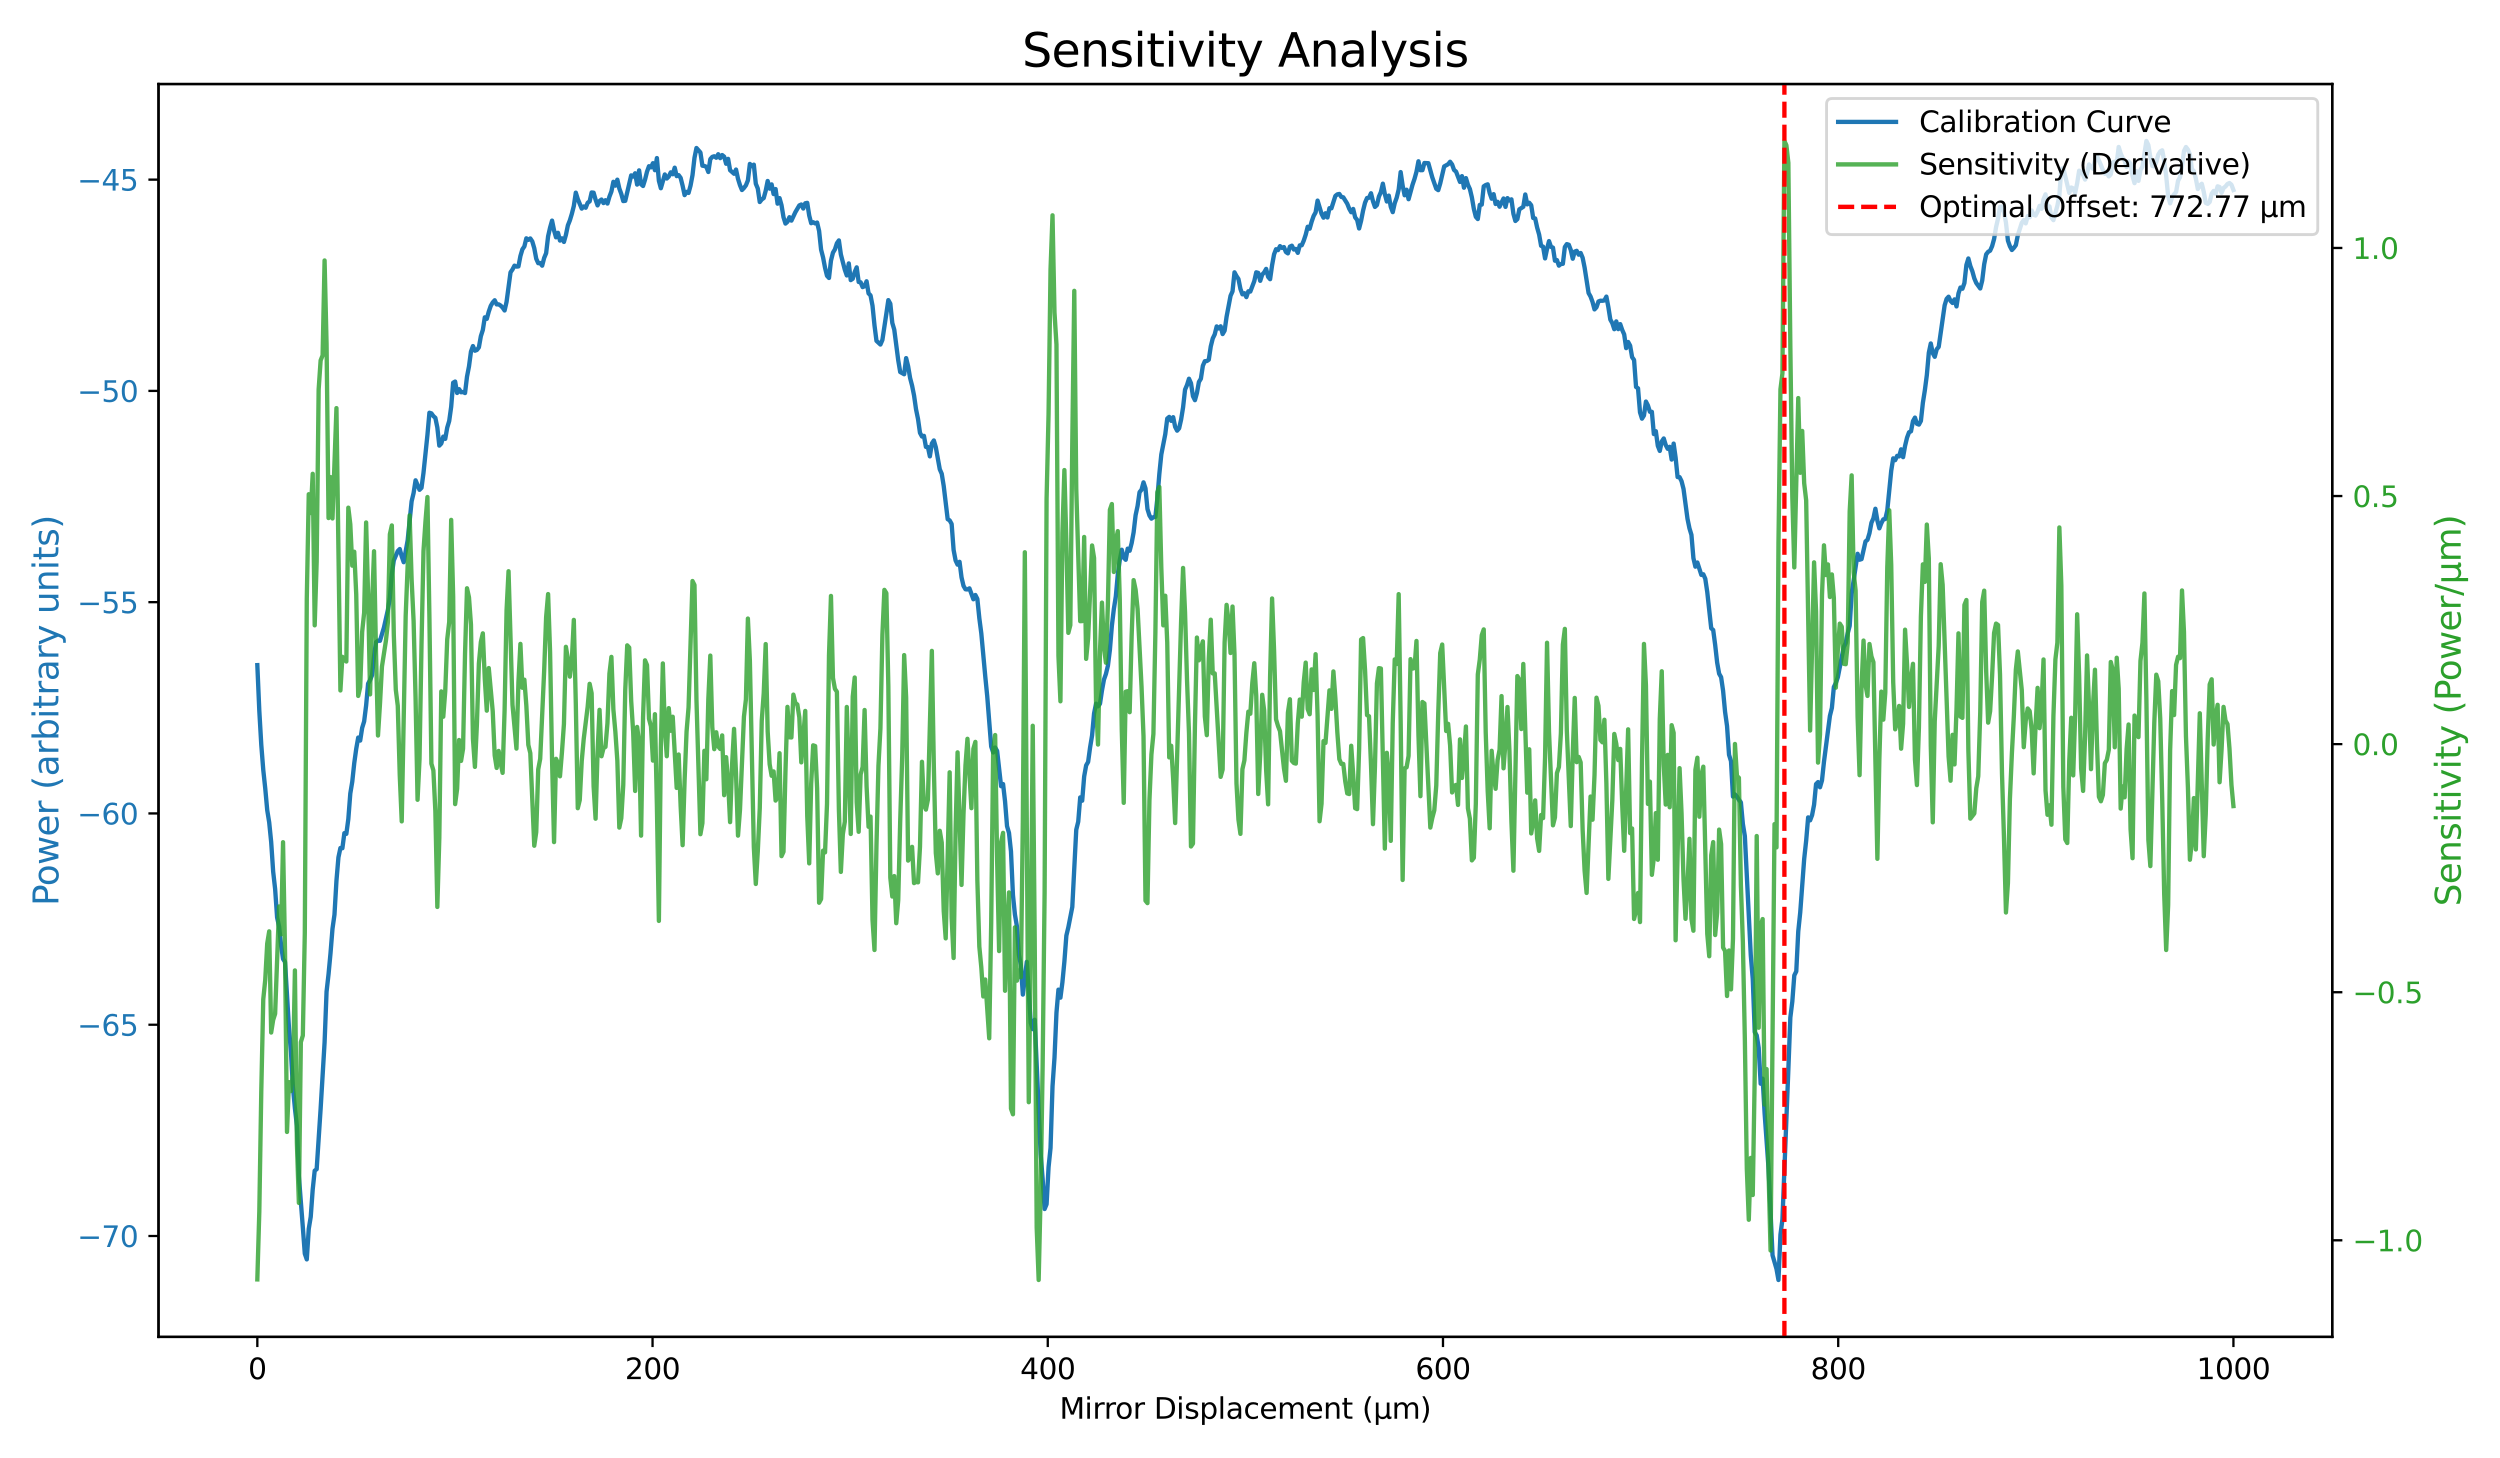 <?xml version="1.0" encoding="utf-8" standalone="no"?>
<!DOCTYPE svg PUBLIC "-//W3C//DTD SVG 1.1//EN"
  "http://www.w3.org/Graphics/SVG/1.1/DTD/svg11.dtd">
<svg xmlns:xlink="http://www.w3.org/1999/xlink" width="864pt" height="504pt" viewBox="0 0 864 504" xmlns="http://www.w3.org/2000/svg" version="1.1">
 <defs>
  <style type="text/css">*{stroke-linejoin: round; stroke-linecap: butt}</style>
 </defs>
 <g id="figure_1">
  <g id="patch_1">
   <path d="M 0 504 
L 864 504 
L 864 0 
L 0 0 
z
" style="fill: #ffffff"/>
  </g>
  <g id="axes_1">
   <g id="patch_2">
    <path d="M 54.785 462.04 
L 806.02 462.04 
L 806.02 29.04 
L 54.785 29.04 
z
" style="fill: #ffffff"/>
   </g>
   <g id="matplotlib.axis_1">
    <g id="xtick_1">
     <g id="line2d_1">
      <defs>
       <path id="mdc03bb3d69" d="M 0 0 
L 0 3.5 
" style="stroke: #000000; stroke-width: 0.8"/>
      </defs>
      <g>
       <use xlink:href="#mdc03bb3d69" x="88.932" y="462.04" style="stroke: #000000; stroke-width: 0.8"/>
      </g>
     </g>
     <g id="text_1">
      <!-- 0 -->
      <g transform="translate(85.751 476.638) scale(0.1 -0.1)">
       <defs>
        <path id="DejaVuSans-30" d="M 2034 4250 
Q 1547 4250 1301 3770 
Q 1056 3291 1056 2328 
Q 1056 1369 1301 889 
Q 1547 409 2034 409 
Q 2525 409 2770 889 
Q 3016 1369 3016 2328 
Q 3016 3291 2770 3770 
Q 2525 4250 2034 4250 
z
M 2034 4750 
Q 2819 4750 3233 4129 
Q 3647 3509 3647 2328 
Q 3647 1150 3233 529 
Q 2819 -91 2034 -91 
Q 1250 -91 836 529 
Q 422 1150 422 2328 
Q 422 3509 836 4129 
Q 1250 4750 2034 4750 
z
" transform="scale(0.016)"/>
       </defs>
       <use xlink:href="#DejaVuSans-30"/>
      </g>
     </g>
    </g>
    <g id="xtick_2">
     <g id="line2d_2">
      <g>
       <use xlink:href="#mdc03bb3d69" x="225.52" y="462.04" style="stroke: #000000; stroke-width: 0.8"/>
      </g>
     </g>
     <g id="text_2">
      <!-- 200 -->
      <g transform="translate(215.976 476.638) scale(0.1 -0.1)">
       <defs>
        <path id="DejaVuSans-32" d="M 1228 531 
L 3431 531 
L 3431 0 
L 469 0 
L 469 531 
Q 828 903 1448 1529 
Q 2069 2156 2228 2338 
Q 2531 2678 2651 2914 
Q 2772 3150 2772 3378 
Q 2772 3750 2511 3984 
Q 2250 4219 1831 4219 
Q 1534 4219 1204 4116 
Q 875 4013 500 3803 
L 500 4441 
Q 881 4594 1212 4672 
Q 1544 4750 1819 4750 
Q 2544 4750 2975 4387 
Q 3406 4025 3406 3419 
Q 3406 3131 3298 2873 
Q 3191 2616 2906 2266 
Q 2828 2175 2409 1742 
Q 1991 1309 1228 531 
z
" transform="scale(0.016)"/>
       </defs>
       <use xlink:href="#DejaVuSans-32"/>
       <use xlink:href="#DejaVuSans-30" x="63.623"/>
       <use xlink:href="#DejaVuSans-30" x="127.246"/>
      </g>
     </g>
    </g>
    <g id="xtick_3">
     <g id="line2d_3">
      <g>
       <use xlink:href="#mdc03bb3d69" x="362.108" y="462.04" style="stroke: #000000; stroke-width: 0.8"/>
      </g>
     </g>
     <g id="text_3">
      <!-- 400 -->
      <g transform="translate(352.565 476.638) scale(0.1 -0.1)">
       <defs>
        <path id="DejaVuSans-34" d="M 2419 4116 
L 825 1625 
L 2419 1625 
L 2419 4116 
z
M 2253 4666 
L 3047 4666 
L 3047 1625 
L 3713 1625 
L 3713 1100 
L 3047 1100 
L 3047 0 
L 2419 0 
L 2419 1100 
L 313 1100 
L 313 1709 
L 2253 4666 
z
" transform="scale(0.016)"/>
       </defs>
       <use xlink:href="#DejaVuSans-34"/>
       <use xlink:href="#DejaVuSans-30" x="63.623"/>
       <use xlink:href="#DejaVuSans-30" x="127.246"/>
      </g>
     </g>
    </g>
    <g id="xtick_4">
     <g id="line2d_4">
      <g>
       <use xlink:href="#mdc03bb3d69" x="498.697" y="462.04" style="stroke: #000000; stroke-width: 0.8"/>
      </g>
     </g>
     <g id="text_4">
      <!-- 600 -->
      <g transform="translate(489.153 476.638) scale(0.1 -0.1)">
       <defs>
        <path id="DejaVuSans-36" d="M 2113 2584 
Q 1688 2584 1439 2293 
Q 1191 2003 1191 1497 
Q 1191 994 1439 701 
Q 1688 409 2113 409 
Q 2538 409 2786 701 
Q 3034 994 3034 1497 
Q 3034 2003 2786 2293 
Q 2538 2584 2113 2584 
z
M 3366 4563 
L 3366 3988 
Q 3128 4100 2886 4159 
Q 2644 4219 2406 4219 
Q 1781 4219 1451 3797 
Q 1122 3375 1075 2522 
Q 1259 2794 1537 2939 
Q 1816 3084 2150 3084 
Q 2853 3084 3261 2657 
Q 3669 2231 3669 1497 
Q 3669 778 3244 343 
Q 2819 -91 2113 -91 
Q 1303 -91 875 529 
Q 447 1150 447 2328 
Q 447 3434 972 4092 
Q 1497 4750 2381 4750 
Q 2619 4750 2861 4703 
Q 3103 4656 3366 4563 
z
" transform="scale(0.016)"/>
       </defs>
       <use xlink:href="#DejaVuSans-36"/>
       <use xlink:href="#DejaVuSans-30" x="63.623"/>
       <use xlink:href="#DejaVuSans-30" x="127.246"/>
      </g>
     </g>
    </g>
    <g id="xtick_5">
     <g id="line2d_5">
      <g>
       <use xlink:href="#mdc03bb3d69" x="635.285" y="462.04" style="stroke: #000000; stroke-width: 0.8"/>
      </g>
     </g>
     <g id="text_5">
      <!-- 800 -->
      <g transform="translate(625.741 476.638) scale(0.1 -0.1)">
       <defs>
        <path id="DejaVuSans-38" d="M 2034 2216 
Q 1584 2216 1326 1975 
Q 1069 1734 1069 1313 
Q 1069 891 1326 650 
Q 1584 409 2034 409 
Q 2484 409 2743 651 
Q 3003 894 3003 1313 
Q 3003 1734 2745 1975 
Q 2488 2216 2034 2216 
z
M 1403 2484 
Q 997 2584 770 2862 
Q 544 3141 544 3541 
Q 544 4100 942 4425 
Q 1341 4750 2034 4750 
Q 2731 4750 3128 4425 
Q 3525 4100 3525 3541 
Q 3525 3141 3298 2862 
Q 3072 2584 2669 2484 
Q 3125 2378 3379 2068 
Q 3634 1759 3634 1313 
Q 3634 634 3220 271 
Q 2806 -91 2034 -91 
Q 1263 -91 848 271 
Q 434 634 434 1313 
Q 434 1759 690 2068 
Q 947 2378 1403 2484 
z
M 1172 3481 
Q 1172 3119 1398 2916 
Q 1625 2713 2034 2713 
Q 2441 2713 2670 2916 
Q 2900 3119 2900 3481 
Q 2900 3844 2670 4047 
Q 2441 4250 2034 4250 
Q 1625 4250 1398 4047 
Q 1172 3844 1172 3481 
z
" transform="scale(0.016)"/>
       </defs>
       <use xlink:href="#DejaVuSans-38"/>
       <use xlink:href="#DejaVuSans-30" x="63.623"/>
       <use xlink:href="#DejaVuSans-30" x="127.246"/>
      </g>
     </g>
    </g>
    <g id="xtick_6">
     <g id="line2d_6">
      <g>
       <use xlink:href="#mdc03bb3d69" x="771.873" y="462.04" style="stroke: #000000; stroke-width: 0.8"/>
      </g>
     </g>
     <g id="text_6">
      <!-- 1000 -->
      <g transform="translate(759.148 476.638) scale(0.1 -0.1)">
       <defs>
        <path id="DejaVuSans-31" d="M 794 531 
L 1825 531 
L 1825 4091 
L 703 3866 
L 703 4441 
L 1819 4666 
L 2450 4666 
L 2450 531 
L 3481 531 
L 3481 0 
L 794 0 
L 794 531 
z
" transform="scale(0.016)"/>
       </defs>
       <use xlink:href="#DejaVuSans-31"/>
       <use xlink:href="#DejaVuSans-30" x="63.623"/>
       <use xlink:href="#DejaVuSans-30" x="127.246"/>
       <use xlink:href="#DejaVuSans-30" x="190.869"/>
      </g>
     </g>
    </g>
    <g id="text_7">
     <!-- Mirror Displacement (µm) -->
     <g transform="translate(366.17 490.317) scale(0.1 -0.1)">
      <defs>
       <path id="DejaVuSans-4d" d="M 628 4666 
L 1569 4666 
L 2759 1491 
L 3956 4666 
L 4897 4666 
L 4897 0 
L 4281 0 
L 4281 4097 
L 3078 897 
L 2444 897 
L 1241 4097 
L 1241 0 
L 628 0 
L 628 4666 
z
" transform="scale(0.016)"/>
       <path id="DejaVuSans-69" d="M 603 3500 
L 1178 3500 
L 1178 0 
L 603 0 
L 603 3500 
z
M 603 4863 
L 1178 4863 
L 1178 4134 
L 603 4134 
L 603 4863 
z
" transform="scale(0.016)"/>
       <path id="DejaVuSans-72" d="M 2631 2963 
Q 2534 3019 2420 3045 
Q 2306 3072 2169 3072 
Q 1681 3072 1420 2755 
Q 1159 2438 1159 1844 
L 1159 0 
L 581 0 
L 581 3500 
L 1159 3500 
L 1159 2956 
Q 1341 3275 1631 3429 
Q 1922 3584 2338 3584 
Q 2397 3584 2469 3576 
Q 2541 3569 2628 3553 
L 2631 2963 
z
" transform="scale(0.016)"/>
       <path id="DejaVuSans-6f" d="M 1959 3097 
Q 1497 3097 1228 2736 
Q 959 2375 959 1747 
Q 959 1119 1226 758 
Q 1494 397 1959 397 
Q 2419 397 2687 759 
Q 2956 1122 2956 1747 
Q 2956 2369 2687 2733 
Q 2419 3097 1959 3097 
z
M 1959 3584 
Q 2709 3584 3137 3096 
Q 3566 2609 3566 1747 
Q 3566 888 3137 398 
Q 2709 -91 1959 -91 
Q 1206 -91 779 398 
Q 353 888 353 1747 
Q 353 2609 779 3096 
Q 1206 3584 1959 3584 
z
" transform="scale(0.016)"/>
       <path id="DejaVuSans-20" transform="scale(0.016)"/>
       <path id="DejaVuSans-44" d="M 1259 4147 
L 1259 519 
L 2022 519 
Q 2988 519 3436 956 
Q 3884 1394 3884 2338 
Q 3884 3275 3436 3711 
Q 2988 4147 2022 4147 
L 1259 4147 
z
M 628 4666 
L 1925 4666 
Q 3281 4666 3915 4102 
Q 4550 3538 4550 2338 
Q 4550 1131 3912 565 
Q 3275 0 1925 0 
L 628 0 
L 628 4666 
z
" transform="scale(0.016)"/>
       <path id="DejaVuSans-73" d="M 2834 3397 
L 2834 2853 
Q 2591 2978 2328 3040 
Q 2066 3103 1784 3103 
Q 1356 3103 1142 2972 
Q 928 2841 928 2578 
Q 928 2378 1081 2264 
Q 1234 2150 1697 2047 
L 1894 2003 
Q 2506 1872 2764 1633 
Q 3022 1394 3022 966 
Q 3022 478 2636 193 
Q 2250 -91 1575 -91 
Q 1294 -91 989 -36 
Q 684 19 347 128 
L 347 722 
Q 666 556 975 473 
Q 1284 391 1588 391 
Q 1994 391 2212 530 
Q 2431 669 2431 922 
Q 2431 1156 2273 1281 
Q 2116 1406 1581 1522 
L 1381 1569 
Q 847 1681 609 1914 
Q 372 2147 372 2553 
Q 372 3047 722 3315 
Q 1072 3584 1716 3584 
Q 2034 3584 2315 3537 
Q 2597 3491 2834 3397 
z
" transform="scale(0.016)"/>
       <path id="DejaVuSans-70" d="M 1159 525 
L 1159 -1331 
L 581 -1331 
L 581 3500 
L 1159 3500 
L 1159 2969 
Q 1341 3281 1617 3432 
Q 1894 3584 2278 3584 
Q 2916 3584 3314 3078 
Q 3713 2572 3713 1747 
Q 3713 922 3314 415 
Q 2916 -91 2278 -91 
Q 1894 -91 1617 61 
Q 1341 213 1159 525 
z
M 3116 1747 
Q 3116 2381 2855 2742 
Q 2594 3103 2138 3103 
Q 1681 3103 1420 2742 
Q 1159 2381 1159 1747 
Q 1159 1113 1420 752 
Q 1681 391 2138 391 
Q 2594 391 2855 752 
Q 3116 1113 3116 1747 
z
" transform="scale(0.016)"/>
       <path id="DejaVuSans-6c" d="M 603 4863 
L 1178 4863 
L 1178 0 
L 603 0 
L 603 4863 
z
" transform="scale(0.016)"/>
       <path id="DejaVuSans-61" d="M 2194 1759 
Q 1497 1759 1228 1600 
Q 959 1441 959 1056 
Q 959 750 1161 570 
Q 1363 391 1709 391 
Q 2188 391 2477 730 
Q 2766 1069 2766 1631 
L 2766 1759 
L 2194 1759 
z
M 3341 1997 
L 3341 0 
L 2766 0 
L 2766 531 
Q 2569 213 2275 61 
Q 1981 -91 1556 -91 
Q 1019 -91 701 211 
Q 384 513 384 1019 
Q 384 1609 779 1909 
Q 1175 2209 1959 2209 
L 2766 2209 
L 2766 2266 
Q 2766 2663 2505 2880 
Q 2244 3097 1772 3097 
Q 1472 3097 1187 3025 
Q 903 2953 641 2809 
L 641 3341 
Q 956 3463 1253 3523 
Q 1550 3584 1831 3584 
Q 2591 3584 2966 3190 
Q 3341 2797 3341 1997 
z
" transform="scale(0.016)"/>
       <path id="DejaVuSans-63" d="M 3122 3366 
L 3122 2828 
Q 2878 2963 2633 3030 
Q 2388 3097 2138 3097 
Q 1578 3097 1268 2742 
Q 959 2388 959 1747 
Q 959 1106 1268 751 
Q 1578 397 2138 397 
Q 2388 397 2633 464 
Q 2878 531 3122 666 
L 3122 134 
Q 2881 22 2623 -34 
Q 2366 -91 2075 -91 
Q 1284 -91 818 406 
Q 353 903 353 1747 
Q 353 2603 823 3093 
Q 1294 3584 2113 3584 
Q 2378 3584 2631 3529 
Q 2884 3475 3122 3366 
z
" transform="scale(0.016)"/>
       <path id="DejaVuSans-65" d="M 3597 1894 
L 3597 1613 
L 953 1613 
Q 991 1019 1311 708 
Q 1631 397 2203 397 
Q 2534 397 2845 478 
Q 3156 559 3463 722 
L 3463 178 
Q 3153 47 2828 -22 
Q 2503 -91 2169 -91 
Q 1331 -91 842 396 
Q 353 884 353 1716 
Q 353 2575 817 3079 
Q 1281 3584 2069 3584 
Q 2775 3584 3186 3129 
Q 3597 2675 3597 1894 
z
M 3022 2063 
Q 3016 2534 2758 2815 
Q 2500 3097 2075 3097 
Q 1594 3097 1305 2825 
Q 1016 2553 972 2059 
L 3022 2063 
z
" transform="scale(0.016)"/>
       <path id="DejaVuSans-6d" d="M 3328 2828 
Q 3544 3216 3844 3400 
Q 4144 3584 4550 3584 
Q 5097 3584 5394 3201 
Q 5691 2819 5691 2113 
L 5691 0 
L 5113 0 
L 5113 2094 
Q 5113 2597 4934 2840 
Q 4756 3084 4391 3084 
Q 3944 3084 3684 2787 
Q 3425 2491 3425 1978 
L 3425 0 
L 2847 0 
L 2847 2094 
Q 2847 2600 2669 2842 
Q 2491 3084 2119 3084 
Q 1678 3084 1418 2786 
Q 1159 2488 1159 1978 
L 1159 0 
L 581 0 
L 581 3500 
L 1159 3500 
L 1159 2956 
Q 1356 3278 1631 3431 
Q 1906 3584 2284 3584 
Q 2666 3584 2933 3390 
Q 3200 3197 3328 2828 
z
" transform="scale(0.016)"/>
       <path id="DejaVuSans-6e" d="M 3513 2113 
L 3513 0 
L 2938 0 
L 2938 2094 
Q 2938 2591 2744 2837 
Q 2550 3084 2163 3084 
Q 1697 3084 1428 2787 
Q 1159 2491 1159 1978 
L 1159 0 
L 581 0 
L 581 3500 
L 1159 3500 
L 1159 2956 
Q 1366 3272 1645 3428 
Q 1925 3584 2291 3584 
Q 2894 3584 3203 3211 
Q 3513 2838 3513 2113 
z
" transform="scale(0.016)"/>
       <path id="DejaVuSans-74" d="M 1172 4494 
L 1172 3500 
L 2356 3500 
L 2356 3053 
L 1172 3053 
L 1172 1153 
Q 1172 725 1289 603 
Q 1406 481 1766 481 
L 2356 481 
L 2356 0 
L 1766 0 
Q 1100 0 847 248 
Q 594 497 594 1153 
L 594 3053 
L 172 3053 
L 172 3500 
L 594 3500 
L 594 4494 
L 1172 4494 
z
" transform="scale(0.016)"/>
       <path id="DejaVuSans-28" d="M 1984 4856 
Q 1566 4138 1362 3434 
Q 1159 2731 1159 2009 
Q 1159 1288 1364 580 
Q 1569 -128 1984 -844 
L 1484 -844 
Q 1016 -109 783 600 
Q 550 1309 550 2009 
Q 550 2706 781 3412 
Q 1013 4119 1484 4856 
L 1984 4856 
z
" transform="scale(0.016)"/>
       <path id="DejaVuSans-b5" d="M 544 -1331 
L 544 3500 
L 1119 3500 
L 1119 1325 
Q 1119 872 1334 640 
Q 1550 409 1972 409 
Q 2434 409 2667 671 
Q 2900 934 2900 1459 
L 2900 3500 
L 3475 3500 
L 3475 806 
Q 3475 619 3529 530 
Q 3584 441 3700 441 
Q 3728 441 3778 458 
Q 3828 475 3916 513 
L 3916 50 
Q 3788 -22 3673 -56 
Q 3559 -91 3450 -91 
Q 3234 -91 3106 31 
Q 2978 153 2931 403 
Q 2775 156 2548 32 
Q 2322 -91 2016 -91 
Q 1697 -91 1473 31 
Q 1250 153 1119 397 
L 1119 -1331 
L 544 -1331 
z
" transform="scale(0.016)"/>
       <path id="DejaVuSans-29" d="M 513 4856 
L 1013 4856 
Q 1481 4119 1714 3412 
Q 1947 2706 1947 2009 
Q 1947 1309 1714 600 
Q 1481 -109 1013 -844 
L 513 -844 
Q 928 -128 1133 580 
Q 1338 1288 1338 2009 
Q 1338 2731 1133 3434 
Q 928 4138 513 4856 
z
" transform="scale(0.016)"/>
      </defs>
      <use xlink:href="#DejaVuSans-4d"/>
      <use xlink:href="#DejaVuSans-69" x="86.279"/>
      <use xlink:href="#DejaVuSans-72" x="114.062"/>
      <use xlink:href="#DejaVuSans-72" x="153.426"/>
      <use xlink:href="#DejaVuSans-6f" x="192.289"/>
      <use xlink:href="#DejaVuSans-72" x="253.471"/>
      <use xlink:href="#DejaVuSans-20" x="294.584"/>
      <use xlink:href="#DejaVuSans-44" x="326.371"/>
      <use xlink:href="#DejaVuSans-69" x="403.373"/>
      <use xlink:href="#DejaVuSans-73" x="431.156"/>
      <use xlink:href="#DejaVuSans-70" x="483.256"/>
      <use xlink:href="#DejaVuSans-6c" x="546.732"/>
      <use xlink:href="#DejaVuSans-61" x="574.516"/>
      <use xlink:href="#DejaVuSans-63" x="635.795"/>
      <use xlink:href="#DejaVuSans-65" x="690.775"/>
      <use xlink:href="#DejaVuSans-6d" x="752.299"/>
      <use xlink:href="#DejaVuSans-65" x="849.711"/>
      <use xlink:href="#DejaVuSans-6e" x="911.234"/>
      <use xlink:href="#DejaVuSans-74" x="974.613"/>
      <use xlink:href="#DejaVuSans-20" x="1013.822"/>
      <use xlink:href="#DejaVuSans-28" x="1045.609"/>
      <use xlink:href="#DejaVuSans-b5" x="1084.623"/>
      <use xlink:href="#DejaVuSans-6d" x="1148.246"/>
      <use xlink:href="#DejaVuSans-29" x="1245.658"/>
     </g>
    </g>
   </g>
   <g id="matplotlib.axis_2">
    <g id="ytick_1">
     <g id="line2d_7">
      <defs>
       <path id="m9baa1d4e05" d="M 0 0 
L -3.5 0 
" style="stroke: #000000; stroke-width: 0.8"/>
      </defs>
      <g>
       <use xlink:href="#m9baa1d4e05" x="54.785" y="427.163" style="stroke: #000000; stroke-width: 0.8"/>
      </g>
     </g>
     <g id="text_8">
      <!-- −70 -->
      <g style="fill: #1f77b4" transform="translate(26.68 430.962) scale(0.1 -0.1)">
       <defs>
        <path id="DejaVuSans-2212" d="M 678 2272 
L 4684 2272 
L 4684 1741 
L 678 1741 
L 678 2272 
z
" transform="scale(0.016)"/>
        <path id="DejaVuSans-37" d="M 525 4666 
L 3525 4666 
L 3525 4397 
L 1831 0 
L 1172 0 
L 2766 4134 
L 525 4134 
L 525 4666 
z
" transform="scale(0.016)"/>
       </defs>
       <use xlink:href="#DejaVuSans-2212"/>
       <use xlink:href="#DejaVuSans-37" x="83.789"/>
       <use xlink:href="#DejaVuSans-30" x="147.412"/>
      </g>
     </g>
    </g>
    <g id="ytick_2">
     <g id="line2d_8">
      <g>
       <use xlink:href="#m9baa1d4e05" x="54.785" y="354.146" style="stroke: #000000; stroke-width: 0.8"/>
      </g>
     </g>
     <g id="text_9">
      <!-- −65 -->
      <g style="fill: #1f77b4" transform="translate(26.68 357.945) scale(0.1 -0.1)">
       <defs>
        <path id="DejaVuSans-35" d="M 691 4666 
L 3169 4666 
L 3169 4134 
L 1269 4134 
L 1269 2991 
Q 1406 3038 1543 3061 
Q 1681 3084 1819 3084 
Q 2600 3084 3056 2656 
Q 3513 2228 3513 1497 
Q 3513 744 3044 326 
Q 2575 -91 1722 -91 
Q 1428 -91 1123 -41 
Q 819 9 494 109 
L 494 744 
Q 775 591 1075 516 
Q 1375 441 1709 441 
Q 2250 441 2565 725 
Q 2881 1009 2881 1497 
Q 2881 1984 2565 2268 
Q 2250 2553 1709 2553 
Q 1456 2553 1204 2497 
Q 953 2441 691 2322 
L 691 4666 
z
" transform="scale(0.016)"/>
       </defs>
       <use xlink:href="#DejaVuSans-2212"/>
       <use xlink:href="#DejaVuSans-36" x="83.789"/>
       <use xlink:href="#DejaVuSans-35" x="147.412"/>
      </g>
     </g>
    </g>
    <g id="ytick_3">
     <g id="line2d_9">
      <g>
       <use xlink:href="#m9baa1d4e05" x="54.785" y="281.13" style="stroke: #000000; stroke-width: 0.8"/>
      </g>
     </g>
     <g id="text_10">
      <!-- −60 -->
      <g style="fill: #1f77b4" transform="translate(26.68 284.929) scale(0.1 -0.1)">
       <use xlink:href="#DejaVuSans-2212"/>
       <use xlink:href="#DejaVuSans-36" x="83.789"/>
       <use xlink:href="#DejaVuSans-30" x="147.412"/>
      </g>
     </g>
    </g>
    <g id="ytick_4">
     <g id="line2d_10">
      <g>
       <use xlink:href="#m9baa1d4e05" x="54.785" y="208.114" style="stroke: #000000; stroke-width: 0.8"/>
      </g>
     </g>
     <g id="text_11">
      <!-- −55 -->
      <g style="fill: #1f77b4" transform="translate(26.68 211.913) scale(0.1 -0.1)">
       <use xlink:href="#DejaVuSans-2212"/>
       <use xlink:href="#DejaVuSans-35" x="83.789"/>
       <use xlink:href="#DejaVuSans-35" x="147.412"/>
      </g>
     </g>
    </g>
    <g id="ytick_5">
     <g id="line2d_11">
      <g>
       <use xlink:href="#m9baa1d4e05" x="54.785" y="135.097" style="stroke: #000000; stroke-width: 0.8"/>
      </g>
     </g>
     <g id="text_12">
      <!-- −50 -->
      <g style="fill: #1f77b4" transform="translate(26.68 138.896) scale(0.1 -0.1)">
       <use xlink:href="#DejaVuSans-2212"/>
       <use xlink:href="#DejaVuSans-35" x="83.789"/>
       <use xlink:href="#DejaVuSans-30" x="147.412"/>
      </g>
     </g>
    </g>
    <g id="ytick_6">
     <g id="line2d_12">
      <g>
       <use xlink:href="#m9baa1d4e05" x="54.785" y="62.081" style="stroke: #000000; stroke-width: 0.8"/>
      </g>
     </g>
     <g id="text_13">
      <!-- −45 -->
      <g style="fill: #1f77b4" transform="translate(26.68 65.88) scale(0.1 -0.1)">
       <use xlink:href="#DejaVuSans-2212"/>
       <use xlink:href="#DejaVuSans-34" x="83.789"/>
       <use xlink:href="#DejaVuSans-35" x="147.412"/>
      </g>
     </g>
    </g>
    <g id="text_14">
     <!-- Power (arbitrary units) -->
     <g style="fill: #1f77b4" transform="translate(20.185 313.055) rotate(-90) scale(0.12 -0.12)">
      <defs>
       <path id="DejaVuSans-50" d="M 1259 4147 
L 1259 2394 
L 2053 2394 
Q 2494 2394 2734 2622 
Q 2975 2850 2975 3272 
Q 2975 3691 2734 3919 
Q 2494 4147 2053 4147 
L 1259 4147 
z
M 628 4666 
L 2053 4666 
Q 2838 4666 3239 4311 
Q 3641 3956 3641 3272 
Q 3641 2581 3239 2228 
Q 2838 1875 2053 1875 
L 1259 1875 
L 1259 0 
L 628 0 
L 628 4666 
z
" transform="scale(0.016)"/>
       <path id="DejaVuSans-77" d="M 269 3500 
L 844 3500 
L 1563 769 
L 2278 3500 
L 2956 3500 
L 3675 769 
L 4391 3500 
L 4966 3500 
L 4050 0 
L 3372 0 
L 2619 2869 
L 1863 0 
L 1184 0 
L 269 3500 
z
" transform="scale(0.016)"/>
       <path id="DejaVuSans-62" d="M 3116 1747 
Q 3116 2381 2855 2742 
Q 2594 3103 2138 3103 
Q 1681 3103 1420 2742 
Q 1159 2381 1159 1747 
Q 1159 1113 1420 752 
Q 1681 391 2138 391 
Q 2594 391 2855 752 
Q 3116 1113 3116 1747 
z
M 1159 2969 
Q 1341 3281 1617 3432 
Q 1894 3584 2278 3584 
Q 2916 3584 3314 3078 
Q 3713 2572 3713 1747 
Q 3713 922 3314 415 
Q 2916 -91 2278 -91 
Q 1894 -91 1617 61 
Q 1341 213 1159 525 
L 1159 0 
L 581 0 
L 581 4863 
L 1159 4863 
L 1159 2969 
z
" transform="scale(0.016)"/>
       <path id="DejaVuSans-79" d="M 2059 -325 
Q 1816 -950 1584 -1140 
Q 1353 -1331 966 -1331 
L 506 -1331 
L 506 -850 
L 844 -850 
Q 1081 -850 1212 -737 
Q 1344 -625 1503 -206 
L 1606 56 
L 191 3500 
L 800 3500 
L 1894 763 
L 2988 3500 
L 3597 3500 
L 2059 -325 
z
" transform="scale(0.016)"/>
       <path id="DejaVuSans-75" d="M 544 1381 
L 544 3500 
L 1119 3500 
L 1119 1403 
Q 1119 906 1312 657 
Q 1506 409 1894 409 
Q 2359 409 2629 706 
Q 2900 1003 2900 1516 
L 2900 3500 
L 3475 3500 
L 3475 0 
L 2900 0 
L 2900 538 
Q 2691 219 2414 64 
Q 2138 -91 1772 -91 
Q 1169 -91 856 284 
Q 544 659 544 1381 
z
M 1991 3584 
L 1991 3584 
z
" transform="scale(0.016)"/>
      </defs>
      <use xlink:href="#DejaVuSans-50"/>
      <use xlink:href="#DejaVuSans-6f" x="56.678"/>
      <use xlink:href="#DejaVuSans-77" x="117.859"/>
      <use xlink:href="#DejaVuSans-65" x="199.646"/>
      <use xlink:href="#DejaVuSans-72" x="261.17"/>
      <use xlink:href="#DejaVuSans-20" x="302.283"/>
      <use xlink:href="#DejaVuSans-28" x="334.07"/>
      <use xlink:href="#DejaVuSans-61" x="373.084"/>
      <use xlink:href="#DejaVuSans-72" x="434.363"/>
      <use xlink:href="#DejaVuSans-62" x="475.477"/>
      <use xlink:href="#DejaVuSans-69" x="538.953"/>
      <use xlink:href="#DejaVuSans-74" x="566.736"/>
      <use xlink:href="#DejaVuSans-72" x="605.945"/>
      <use xlink:href="#DejaVuSans-61" x="647.059"/>
      <use xlink:href="#DejaVuSans-72" x="708.338"/>
      <use xlink:href="#DejaVuSans-79" x="749.451"/>
      <use xlink:href="#DejaVuSans-20" x="808.631"/>
      <use xlink:href="#DejaVuSans-75" x="840.418"/>
      <use xlink:href="#DejaVuSans-6e" x="903.797"/>
      <use xlink:href="#DejaVuSans-69" x="967.176"/>
      <use xlink:href="#DejaVuSans-74" x="994.959"/>
      <use xlink:href="#DejaVuSans-73" x="1034.168"/>
      <use xlink:href="#DejaVuSans-29" x="1086.268"/>
     </g>
    </g>
   </g>
   <g id="line2d_13">
    <path d="M 88.932 229.869 
L 89.616 245.639 
L 90.299 257.427 
L 90.983 266.085 
L 91.667 272.465 
L 92.35 279.971 
L 93.034 284.214 
L 93.717 291.002 
L 94.401 301.207 
L 95.085 307.257 
L 95.768 317.093 
L 96.452 320.209 
L 97.136 326.657 
L 97.819 331.416 
L 98.503 332.436 
L 99.87 355.287 
L 100.554 363.559 
L 101.237 375.726 
L 101.921 383.043 
L 102.605 389.06 
L 103.288 406.554 
L 104.655 424.114 
L 105.339 433.264 
L 106.023 435.243 
L 106.706 424.69 
L 107.39 420.518 
L 108.074 411.072 
L 108.757 404.59 
L 109.441 404.071 
L 110.808 383.176 
L 112.175 360.272 
L 112.859 342.73 
L 113.543 336.678 
L 114.226 329.407 
L 114.91 320.941 
L 115.593 316.11 
L 116.277 304.396 
L 116.961 296.312 
L 117.644 293.084 
L 118.328 293.149 
L 119.012 287.94 
L 119.695 288.174 
L 120.379 283.072 
L 121.062 274.241 
L 121.746 270.117 
L 122.43 263.726 
L 123.113 258.781 
L 123.797 254.906 
L 124.481 255.939 
L 125.164 251.545 
L 125.848 249.321 
L 126.531 243.805 
L 127.215 236.26 
L 127.899 235.033 
L 128.582 233.329 
L 129.266 226.772 
L 129.95 221.963 
L 130.633 221.405 
L 131.317 221.455 
L 132.684 216.887 
L 134.051 210.799 
L 134.735 206.548 
L 135.419 198.435 
L 136.102 193.662 
L 137.469 190.456 
L 138.153 189.749 
L 138.837 192.287 
L 139.52 194.3 
L 140.888 186.739 
L 142.255 173.261 
L 142.938 170.398 
L 143.622 166 
L 144.989 169.278 
L 145.673 168.585 
L 146.357 163.414 
L 147.724 150.302 
L 148.407 142.647 
L 149.091 142.861 
L 149.775 143.8 
L 150.458 144.411 
L 151.142 147.74 
L 151.826 154.004 
L 152.509 153.278 
L 153.193 150.898 
L 153.876 151.664 
L 154.56 147.779 
L 155.244 145.486 
L 155.927 140.58 
L 156.611 132.273 
L 157.294 131.865 
L 157.978 135.806 
L 158.662 134.498 
L 159.345 135.562 
L 160.029 135.486 
L 160.713 135.834 
L 161.396 130.168 
L 162.08 126.65 
L 162.763 121.519 
L 163.447 119.606 
L 164.131 121.207 
L 164.814 120.945 
L 165.498 120.047 
L 166.182 116.195 
L 166.865 114.03 
L 167.549 109.668 
L 168.232 110.197 
L 168.916 107.695 
L 169.6 105.715 
L 170.283 104.538 
L 170.967 103.772 
L 171.651 105.205 
L 172.334 105.175 
L 173.018 105.607 
L 173.701 106.293 
L 174.385 107.299 
L 175.069 104.314 
L 176.436 94.126 
L 177.12 93.127 
L 177.803 91.808 
L 178.487 92.144 
L 179.17 92.071 
L 179.854 88.491 
L 180.538 86.165 
L 181.221 85.17 
L 181.905 82.367 
L 182.589 82.904 
L 183.272 82.411 
L 183.956 83.436 
L 184.639 85.765 
L 185.323 89.423 
L 186.007 90.949 
L 186.69 90.911 
L 187.374 91.815 
L 188.058 89.146 
L 188.741 87.506 
L 189.425 81.662 
L 190.108 78.664 
L 190.792 76.246 
L 191.476 79.603 
L 192.159 82.018 
L 192.843 80.469 
L 193.527 83.136 
L 194.21 82.364 
L 194.894 83.612 
L 195.577 81.179 
L 196.261 77.879 
L 196.945 76.16 
L 197.628 73.901 
L 198.312 71.196 
L 198.996 66.581 
L 199.679 68.802 
L 201.046 72.096 
L 201.73 71.355 
L 202.414 71.796 
L 203.097 70.076 
L 203.781 69.589 
L 204.465 66.523 
L 205.148 66.591 
L 205.832 68.996 
L 206.515 70.985 
L 207.199 69.47 
L 207.883 68.964 
L 208.566 70.184 
L 209.25 69.199 
L 209.934 70.346 
L 210.617 67.97 
L 211.301 66.195 
L 211.984 62.829 
L 212.668 64.156 
L 213.352 62.097 
L 214.035 65.132 
L 214.719 67.015 
L 215.403 69.492 
L 216.086 69.402 
L 218.137 60.613 
L 218.821 61.032 
L 219.504 59.894 
L 220.188 63.792 
L 220.872 58.882 
L 221.555 63.672 
L 222.239 64.275 
L 222.922 62.1 
L 223.606 59.338 
L 224.29 57.443 
L 224.973 57.844 
L 225.657 56.398 
L 226.341 58.815 
L 227.024 54.633 
L 227.708 62.474 
L 228.391 65.049 
L 229.759 60.294 
L 230.442 61.694 
L 231.126 61.007 
L 231.81 59.574 
L 232.493 60.221 
L 233.177 57.959 
L 233.86 60.86 
L 234.544 60.539 
L 235.228 61.472 
L 235.911 64.188 
L 236.595 67.425 
L 237.279 66.32 
L 237.962 66.679 
L 238.646 64.164 
L 239.329 60.531 
L 240.013 54.553 
L 240.697 51.154 
L 242.064 52.707 
L 242.748 57.26 
L 243.431 57.365 
L 244.115 57.652 
L 244.798 59.435 
L 245.482 55.003 
L 246.166 54.218 
L 246.849 54.004 
L 247.533 54.514 
L 248.217 53.304 
L 248.9 54.653 
L 249.584 53.587 
L 250.267 54.14 
L 250.951 56.595 
L 251.635 54.907 
L 252.318 58.828 
L 253.686 60.049 
L 254.369 58.603 
L 255.053 61.789 
L 255.736 63.995 
L 256.42 65.668 
L 257.104 64.977 
L 257.787 64.052 
L 258.471 62.343 
L 259.155 56.653 
L 259.838 57.428 
L 260.522 56.912 
L 261.205 63.495 
L 261.889 65.151 
L 262.573 69.815 
L 263.256 68.932 
L 263.94 68.444 
L 264.624 65.94 
L 265.307 62.548 
L 265.991 65.196 
L 266.674 63.734 
L 267.358 67.06 
L 268.042 65.342 
L 268.725 70.385 
L 269.409 68.469 
L 270.093 70.92 
L 270.776 75.069 
L 271.46 77.262 
L 272.143 76.649 
L 272.827 75.067 
L 273.511 76.245 
L 274.878 73.329 
L 276.245 70.993 
L 276.929 70.678 
L 277.612 72.067 
L 278.296 70.258 
L 278.98 70.11 
L 279.663 74.484 
L 280.347 77.137 
L 281.031 76.804 
L 281.714 77.207 
L 282.398 76.917 
L 283.081 79.816 
L 283.765 86.263 
L 284.449 88.945 
L 285.132 92.539 
L 285.816 95.324 
L 286.5 96.061 
L 287.183 90.086 
L 287.867 87.329 
L 288.55 86.181 
L 289.234 84.073 
L 289.918 83.093 
L 290.601 87.925 
L 291.969 93.226 
L 292.652 95.192 
L 293.336 91.037 
L 294.019 96.802 
L 294.703 96.331 
L 295.387 94.013 
L 296.07 92.405 
L 296.754 97.443 
L 297.438 97.571 
L 298.121 99.225 
L 298.805 98.919 
L 299.488 97.214 
L 300.172 101.392 
L 300.856 102.083 
L 301.539 105.661 
L 302.223 112.433 
L 302.907 117.791 
L 304.274 119.071 
L 304.957 117.475 
L 306.325 108.386 
L 307.008 103.723 
L 307.692 104.96 
L 308.376 111.595 
L 309.059 113.94 
L 310.426 124.491 
L 311.11 128.567 
L 312.477 129.334 
L 313.161 123.77 
L 313.845 126.577 
L 314.528 130.632 
L 315.212 133.26 
L 315.895 136.685 
L 316.579 141.448 
L 317.263 144.799 
L 317.946 149.591 
L 318.63 150.857 
L 319.314 150.633 
L 319.997 154.447 
L 320.681 154.49 
L 321.364 157.717 
L 322.048 153.279 
L 322.732 152.224 
L 323.415 154.567 
L 324.783 162.181 
L 325.466 163.743 
L 326.15 167.984 
L 327.517 179.429 
L 328.201 179.848 
L 328.884 181.089 
L 329.568 190.073 
L 330.252 193.69 
L 330.935 195.143 
L 331.619 194.175 
L 332.302 199.529 
L 332.986 202.471 
L 333.67 203.652 
L 334.353 203.719 
L 335.037 203.339 
L 336.404 207.112 
L 337.088 205.633 
L 337.771 206.98 
L 338.455 213.644 
L 339.139 218.911 
L 340.506 233.779 
L 341.189 240.668 
L 342.557 258.001 
L 343.24 260.054 
L 343.924 258.357 
L 344.608 259.518 
L 345.975 271.712 
L 346.658 270.971 
L 347.342 276.94 
L 348.026 285.504 
L 348.709 287.86 
L 349.393 294.242 
L 350.077 309.337 
L 350.76 316.052 
L 351.444 320.132 
L 352.127 329.989 
L 352.811 333.47 
L 353.495 343.723 
L 354.862 332.417 
L 356.229 353.516 
L 356.913 355.671 
L 357.596 352.434 
L 359.647 398.823 
L 360.331 407.401 
L 361.015 417.836 
L 361.698 416.171 
L 362.382 403.389 
L 363.065 396.721 
L 363.749 375.412 
L 364.433 365.562 
L 365.116 349.982 
L 365.8 342.024 
L 366.484 344.792 
L 367.167 339.5 
L 367.851 332.342 
L 368.534 323.351 
L 369.218 320.467 
L 370.585 313.457 
L 371.953 286.748 
L 372.636 283.967 
L 373.32 275.595 
L 374.003 276.722 
L 374.687 268.345 
L 375.371 264.516 
L 376.054 263.321 
L 376.738 258.288 
L 377.422 254.166 
L 378.105 246.582 
L 378.789 243.197 
L 379.472 244.106 
L 380.156 243.222 
L 380.84 238.635 
L 381.523 234.883 
L 382.207 232.921 
L 382.891 230.088 
L 383.574 224.657 
L 384.258 216.284 
L 384.941 210.51 
L 385.625 206.139 
L 386.309 198.531 
L 386.992 193.588 
L 387.676 189.998 
L 388.36 192.706 
L 389.043 193.457 
L 389.727 189.615 
L 390.41 190.338 
L 391.094 187.732 
L 391.778 183.975 
L 392.461 178.07 
L 393.145 174.872 
L 393.829 170.097 
L 394.512 169.245 
L 395.196 166.708 
L 395.879 168.774 
L 396.563 175.932 
L 397.247 178.141 
L 397.93 179.24 
L 398.614 178.749 
L 399.298 178.641 
L 399.981 172.216 
L 400.665 163.8 
L 401.348 157.067 
L 402.716 150.068 
L 403.399 144.662 
L 404.083 144.085 
L 404.767 145.444 
L 405.45 144.182 
L 406.134 147.52 
L 406.817 148.832 
L 407.501 148.036 
L 408.185 145.035 
L 408.868 140.816 
L 409.552 134.654 
L 410.236 133.056 
L 410.919 130.892 
L 411.603 132.431 
L 412.286 136.922 
L 412.97 138.294 
L 413.654 135.833 
L 414.337 132.013 
L 415.021 130.894 
L 415.705 126.409 
L 416.388 124.837 
L 417.072 124.779 
L 417.755 124.309 
L 418.439 119.729 
L 419.123 116.978 
L 419.806 115.563 
L 420.49 112.81 
L 421.174 113.519 
L 421.857 112.772 
L 422.541 115.446 
L 423.224 114.269 
L 423.908 109.46 
L 425.275 102.226 
L 425.959 100.692 
L 426.643 94.12 
L 427.326 95.404 
L 428.01 96.431 
L 428.693 99.855 
L 429.377 101.718 
L 430.061 101.335 
L 430.744 102.675 
L 431.428 100.67 
L 432.112 100.762 
L 433.479 97.162 
L 434.162 94.112 
L 434.846 94.322 
L 435.53 97.05 
L 436.213 94.91 
L 436.897 94.142 
L 437.581 92.936 
L 438.264 95.688 
L 438.948 96.484 
L 439.631 91.672 
L 440.315 87.902 
L 440.999 86.129 
L 441.682 86.438 
L 442.366 85.064 
L 443.05 85.675 
L 443.733 85.399 
L 444.417 87.105 
L 445.1 87.559 
L 445.784 85.251 
L 446.468 84.916 
L 447.151 86.235 
L 447.835 86.029 
L 448.519 87.382 
L 449.202 84.795 
L 449.886 84.755 
L 450.569 83.178 
L 451.253 81.105 
L 451.937 78.374 
L 452.62 79.037 
L 453.304 76.612 
L 453.988 74.633 
L 454.671 73.421 
L 455.355 69.334 
L 456.722 73.879 
L 457.406 75.23 
L 458.089 73.699 
L 458.773 75.159 
L 459.457 71.952 
L 460.14 71.991 
L 461.507 67.707 
L 462.191 67.169 
L 462.875 67.034 
L 463.558 68.057 
L 464.242 68.199 
L 465.609 70.402 
L 466.293 72.126 
L 466.976 73.343 
L 467.66 72.223 
L 468.344 75.128 
L 469.027 75.998 
L 469.711 78.958 
L 470.395 76.295 
L 471.078 72.791 
L 471.762 70.046 
L 472.445 68.44 
L 473.129 68.335 
L 473.813 66.795 
L 474.496 69.534 
L 475.18 71.511 
L 475.864 70.882 
L 476.547 67.938 
L 477.231 66.403 
L 477.914 63.483 
L 478.598 67.098 
L 479.282 69.639 
L 479.965 67.609 
L 480.649 71.471 
L 481.333 73.31 
L 482.016 70.216 
L 482.7 68.317 
L 483.383 65.494 
L 484.067 59.48 
L 484.751 64.146 
L 485.434 67.483 
L 486.118 65.577 
L 486.802 68.848 
L 488.169 63.84 
L 488.852 61.82 
L 489.536 59.352 
L 490.22 55.741 
L 490.903 58.823 
L 491.587 58.808 
L 492.271 56.341 
L 493.638 56.405 
L 495.005 61.322 
L 496.372 65.223 
L 497.056 65.71 
L 497.74 63.393 
L 499.107 57.523 
L 500.474 56.75 
L 501.158 55.909 
L 501.841 56.835 
L 502.525 58.755 
L 503.209 59.298 
L 504.576 62.88 
L 505.259 60.877 
L 505.943 64.874 
L 506.627 61.557 
L 507.31 63.833 
L 507.994 65.335 
L 508.678 68.226 
L 509.361 72.185 
L 510.045 74.926 
L 510.728 75.698 
L 511.412 70.818 
L 512.096 70.711 
L 512.779 64.401 
L 513.463 63.95 
L 514.147 63.709 
L 514.83 66.715 
L 515.514 68.668 
L 516.197 67.108 
L 516.881 70.494 
L 517.565 69.74 
L 518.248 71.432 
L 519.616 68.602 
L 520.299 71.499 
L 520.983 68.477 
L 521.666 69.31 
L 522.35 68.901 
L 523.034 73.882 
L 523.717 76.361 
L 524.401 75.727 
L 525.084 72.35 
L 526.452 71.461 
L 527.135 67.216 
L 527.819 70.63 
L 528.503 70.077 
L 529.186 70.935 
L 529.87 75.338 
L 530.553 75.502 
L 531.237 78.652 
L 531.921 81.064 
L 532.604 84.944 
L 533.288 85.241 
L 533.972 89.302 
L 534.655 86.038 
L 535.339 83.329 
L 536.022 85.314 
L 536.706 85.576 
L 537.39 90.098 
L 538.073 89.895 
L 538.757 91.804 
L 539.441 91.247 
L 540.124 91.164 
L 540.808 85.384 
L 541.491 84.372 
L 542.175 84.581 
L 542.859 86.396 
L 543.542 89.41 
L 544.226 86.951 
L 544.91 86.688 
L 545.593 88.013 
L 546.277 87.442 
L 546.96 89.092 
L 547.644 92.495 
L 549.011 101.263 
L 549.695 102.476 
L 550.379 104.352 
L 551.062 106.93 
L 551.746 106.184 
L 552.429 104.194 
L 553.113 103.928 
L 553.797 103.95 
L 554.48 103.82 
L 555.164 102.514 
L 555.848 106.129 
L 556.531 110.454 
L 557.215 111.676 
L 557.898 113.769 
L 558.582 111.076 
L 559.266 113.746 
L 559.949 112.017 
L 560.633 114.027 
L 561.317 115.57 
L 562 120.313 
L 562.684 118.192 
L 563.367 119.441 
L 564.051 123.434 
L 564.735 124.411 
L 565.418 133.736 
L 566.102 134.203 
L 566.786 142.505 
L 567.469 144.687 
L 568.153 143.585 
L 568.836 138.783 
L 569.52 140.121 
L 570.204 142.304 
L 570.887 142.331 
L 571.571 150.005 
L 572.255 149.02 
L 572.938 154.067 
L 573.622 155.833 
L 574.305 152.579 
L 574.989 151.54 
L 575.673 153.793 
L 576.356 155.102 
L 577.04 154.428 
L 577.724 158.822 
L 578.407 153.311 
L 579.091 158.157 
L 579.774 164.868 
L 580.458 164.902 
L 581.142 166.283 
L 581.825 168.973 
L 583.193 179.266 
L 583.876 182.589 
L 584.56 184.846 
L 585.243 192.887 
L 585.927 195.84 
L 586.611 194.403 
L 587.978 198.681 
L 588.662 198.47 
L 589.345 200.01 
L 590.029 204.63 
L 591.396 217.128 
L 592.08 217.738 
L 592.763 222.901 
L 593.447 228.986 
L 594.131 232.829 
L 594.814 234.022 
L 595.498 238.724 
L 596.181 246.011 
L 596.865 250.914 
L 597.549 260.852 
L 598.232 263.072 
L 598.916 275.305 
L 599.6 274.544 
L 600.283 275.295 
L 600.967 276.421 
L 601.65 277.278 
L 602.334 284.734 
L 603.018 288.931 
L 605.069 330.134 
L 605.752 338.34 
L 606.436 356.701 
L 607.119 357.812 
L 607.803 362.116 
L 608.487 374.522 
L 609.17 372.801 
L 609.854 384.829 
L 611.221 403.976 
L 612.588 433.813 
L 613.956 438.527 
L 614.639 442.358 
L 615.323 426.692 
L 616.007 421.45 
L 618.057 369.553 
L 618.741 351.662 
L 619.425 346.121 
L 620.108 337.092 
L 620.792 335.709 
L 621.476 321.89 
L 622.159 315.318 
L 623.526 296.864 
L 624.21 290.532 
L 624.894 282.499 
L 625.577 283.511 
L 626.261 281.696 
L 626.945 278.111 
L 627.628 270.985 
L 628.312 270.292 
L 628.995 272.074 
L 629.679 269.713 
L 630.363 263.289 
L 632.414 247.409 
L 633.097 244.66 
L 633.781 237.41 
L 634.464 236.056 
L 635.148 234.082 
L 637.199 223.595 
L 637.883 222.248 
L 638.566 218.885 
L 639.25 216.281 
L 639.933 205.177 
L 641.984 191.394 
L 642.668 193.442 
L 643.352 193.222 
L 644.719 187.12 
L 645.402 186.56 
L 646.086 184.279 
L 646.77 180.66 
L 647.453 179.109 
L 648.137 175.831 
L 648.821 179.912 
L 649.504 182.589 
L 650.188 180.816 
L 650.871 179.495 
L 651.555 179.373 
L 652.239 176.457 
L 653.606 162.678 
L 654.29 158.415 
L 654.973 159.028 
L 655.657 157.543 
L 656.34 157.721 
L 657.024 155.293 
L 657.708 157.989 
L 658.391 154.091 
L 659.075 151.245 
L 659.759 149.399 
L 660.442 149.055 
L 661.126 145.549 
L 661.809 144.323 
L 662.493 146.461 
L 663.177 146.734 
L 663.86 145.476 
L 664.544 139.213 
L 665.228 134.884 
L 665.911 129.653 
L 666.595 121.946 
L 667.278 118.7 
L 667.962 122.05 
L 668.646 123.308 
L 669.329 120.704 
L 670.013 119.894 
L 672.064 105.542 
L 672.747 103.29 
L 673.431 102.547 
L 674.115 104.015 
L 674.798 104.703 
L 675.482 103.467 
L 676.166 105.898 
L 676.849 101.409 
L 677.533 99.371 
L 678.216 99.785 
L 678.9 97.823 
L 679.584 91.586 
L 680.267 89.332 
L 680.951 91.952 
L 681.635 93.721 
L 682.318 96.194 
L 683.002 97.807 
L 684.369 99.697 
L 685.053 96.938 
L 685.736 91.323 
L 686.42 87.896 
L 687.104 87.023 
L 687.787 86.63 
L 688.471 85.083 
L 689.154 82.613 
L 689.838 78.534 
L 690.522 75.511 
L 691.205 71.514 
L 691.889 71.414 
L 692.573 73.244 
L 693.256 76.929 
L 693.94 83.165 
L 694.623 85.11 
L 695.307 86.397 
L 695.991 85.663 
L 696.674 84.722 
L 697.358 81.279 
L 698.725 77.016 
L 699.409 76.074 
L 700.092 77.195 
L 700.776 74.7 
L 701.46 75.094 
L 702.143 72.751 
L 702.827 74.246 
L 703.511 74.474 
L 704.194 73.103 
L 704.878 71.159 
L 705.561 72.16 
L 706.245 68.858 
L 706.929 67.171 
L 707.612 71.58 
L 708.296 71.334 
L 708.979 75.184 
L 709.663 76.081 
L 711.03 71.091 
L 711.714 67.542 
L 712.398 58.324 
L 713.081 58.188 
L 714.448 63.802 
L 715.132 66.664 
L 715.816 64.809 
L 716.499 65.112 
L 717.183 66.65 
L 717.867 63.317 
L 718.55 58.999 
L 719.234 59.307 
L 719.917 60.421 
L 720.601 62.064 
L 721.285 59.955 
L 721.968 56.838 
L 722.652 57.744 
L 723.336 58.312 
L 724.019 55.5 
L 724.703 53.929 
L 726.07 57.033 
L 726.754 58.791 
L 727.437 60.027 
L 728.121 59.915 
L 728.805 60.952 
L 729.488 60.253 
L 730.172 56.112 
L 730.855 55.885 
L 731.539 56.297 
L 732.223 50.795 
L 732.906 53.042 
L 733.59 54.593 
L 734.274 55.531 
L 734.957 57.727 
L 735.641 55.819 
L 736.324 56.571 
L 737.008 60.835 
L 737.692 63.292 
L 738.375 59.152 
L 739.059 62.502 
L 739.743 58.739 
L 740.426 57.6 
L 741.793 48.722 
L 742.477 50.144 
L 743.161 54.372 
L 743.844 57.33 
L 744.528 57.529 
L 745.212 56.058 
L 745.895 53.437 
L 746.579 52.353 
L 747.262 51.946 
L 747.946 55.598 
L 748.63 60.788 
L 749.313 67.729 
L 749.997 70.272 
L 750.681 68.105 
L 751.364 67.144 
L 752.048 66.392 
L 752.731 62.478 
L 753.415 61.243 
L 754.099 57.412 
L 754.782 52.189 
L 755.466 50.81 
L 756.15 51.72 
L 756.833 53.394 
L 757.517 58.532 
L 758.2 59.125 
L 758.884 61.711 
L 759.568 65.332 
L 760.251 64.108 
L 760.935 63.513 
L 761.619 66.314 
L 762.302 70.115 
L 762.986 70.452 
L 763.669 69.808 
L 764.353 66.934 
L 765.037 65.987 
L 765.72 66.957 
L 766.404 64.393 
L 767.088 64.64 
L 767.771 66.638 
L 768.455 64.97 
L 769.138 64.445 
L 769.822 63.583 
L 770.506 63.265 
L 771.189 63.843 
L 771.873 65.667 
L 771.873 65.667 
" clip-path="url(#pb8906e7344)" style="fill: none; stroke: #1f77b4; stroke-width: 1.5; stroke-linecap: square"/>
   </g>
   <g id="patch_3">
    <path d="M 54.785 462.04 
L 54.785 29.04 
" style="fill: none; stroke: #000000; stroke-width: 0.8; stroke-linejoin: miter; stroke-linecap: square"/>
   </g>
   <g id="patch_4">
    <path d="M 806.02 462.04 
L 806.02 29.04 
" style="fill: none; stroke: #000000; stroke-width: 0.8; stroke-linejoin: miter; stroke-linecap: square"/>
   </g>
   <g id="patch_5">
    <path d="M 54.785 462.04 
L 806.02 462.04 
" style="fill: none; stroke: #000000; stroke-width: 0.8; stroke-linejoin: miter; stroke-linecap: square"/>
   </g>
   <g id="patch_6">
    <path d="M 54.785 29.04 
L 806.02 29.04 
" style="fill: none; stroke: #000000; stroke-width: 0.8; stroke-linejoin: miter; stroke-linecap: square"/>
   </g>
   <g id="text_15">
    <!-- Sensitivity Analysis -->
    <g transform="translate(353.251 23.04) scale(0.16 -0.16)">
     <defs>
      <path id="DejaVuSans-53" d="M 3425 4513 
L 3425 3897 
Q 3066 4069 2747 4153 
Q 2428 4238 2131 4238 
Q 1616 4238 1336 4038 
Q 1056 3838 1056 3469 
Q 1056 3159 1242 3001 
Q 1428 2844 1947 2747 
L 2328 2669 
Q 3034 2534 3370 2195 
Q 3706 1856 3706 1288 
Q 3706 609 3251 259 
Q 2797 -91 1919 -91 
Q 1588 -91 1214 -16 
Q 841 59 441 206 
L 441 856 
Q 825 641 1194 531 
Q 1563 422 1919 422 
Q 2459 422 2753 634 
Q 3047 847 3047 1241 
Q 3047 1584 2836 1778 
Q 2625 1972 2144 2069 
L 1759 2144 
Q 1053 2284 737 2584 
Q 422 2884 422 3419 
Q 422 4038 858 4394 
Q 1294 4750 2059 4750 
Q 2388 4750 2728 4690 
Q 3069 4631 3425 4513 
z
" transform="scale(0.016)"/>
      <path id="DejaVuSans-76" d="M 191 3500 
L 800 3500 
L 1894 563 
L 2988 3500 
L 3597 3500 
L 2284 0 
L 1503 0 
L 191 3500 
z
" transform="scale(0.016)"/>
      <path id="DejaVuSans-41" d="M 2188 4044 
L 1331 1722 
L 3047 1722 
L 2188 4044 
z
M 1831 4666 
L 2547 4666 
L 4325 0 
L 3669 0 
L 3244 1197 
L 1141 1197 
L 716 0 
L 50 0 
L 1831 4666 
z
" transform="scale(0.016)"/>
     </defs>
     <use xlink:href="#DejaVuSans-53"/>
     <use xlink:href="#DejaVuSans-65" x="63.477"/>
     <use xlink:href="#DejaVuSans-6e" x="125"/>
     <use xlink:href="#DejaVuSans-73" x="188.379"/>
     <use xlink:href="#DejaVuSans-69" x="240.479"/>
     <use xlink:href="#DejaVuSans-74" x="268.262"/>
     <use xlink:href="#DejaVuSans-69" x="307.471"/>
     <use xlink:href="#DejaVuSans-76" x="335.254"/>
     <use xlink:href="#DejaVuSans-69" x="394.434"/>
     <use xlink:href="#DejaVuSans-74" x="422.217"/>
     <use xlink:href="#DejaVuSans-79" x="461.426"/>
     <use xlink:href="#DejaVuSans-20" x="520.605"/>
     <use xlink:href="#DejaVuSans-41" x="552.393"/>
     <use xlink:href="#DejaVuSans-6e" x="620.801"/>
     <use xlink:href="#DejaVuSans-61" x="684.18"/>
     <use xlink:href="#DejaVuSans-6c" x="745.459"/>
     <use xlink:href="#DejaVuSans-79" x="773.242"/>
     <use xlink:href="#DejaVuSans-73" x="832.422"/>
     <use xlink:href="#DejaVuSans-69" x="884.521"/>
     <use xlink:href="#DejaVuSans-73" x="912.305"/>
    </g>
   </g>
  </g>
  <g id="axes_2">
   <g id="matplotlib.axis_3">
    <g id="ytick_7">
     <g id="line2d_14">
      <defs>
       <path id="m2ea8dfcf5f" d="M 0 0 
L 3.5 0 
" style="stroke: #000000; stroke-width: 0.8"/>
      </defs>
      <g>
       <use xlink:href="#m2ea8dfcf5f" x="806.02" y="428.65" style="stroke: #000000; stroke-width: 0.8"/>
      </g>
     </g>
     <g id="text_16">
      <!-- −1.0 -->
      <g style="fill: #2ca02c" transform="translate(813.02 432.449) scale(0.1 -0.1)">
       <defs>
        <path id="DejaVuSans-2e" d="M 684 794 
L 1344 794 
L 1344 0 
L 684 0 
L 684 794 
z
" transform="scale(0.016)"/>
       </defs>
       <use xlink:href="#DejaVuSans-2212"/>
       <use xlink:href="#DejaVuSans-31" x="83.789"/>
       <use xlink:href="#DejaVuSans-2e" x="147.412"/>
       <use xlink:href="#DejaVuSans-30" x="179.199"/>
      </g>
     </g>
    </g>
    <g id="ytick_8">
     <g id="line2d_15">
      <g>
       <use xlink:href="#m2ea8dfcf5f" x="806.02" y="342.911" style="stroke: #000000; stroke-width: 0.8"/>
      </g>
     </g>
     <g id="text_17">
      <!-- −0.5 -->
      <g style="fill: #2ca02c" transform="translate(813.02 346.71) scale(0.1 -0.1)">
       <use xlink:href="#DejaVuSans-2212"/>
       <use xlink:href="#DejaVuSans-30" x="83.789"/>
       <use xlink:href="#DejaVuSans-2e" x="147.412"/>
       <use xlink:href="#DejaVuSans-35" x="179.199"/>
      </g>
     </g>
    </g>
    <g id="ytick_9">
     <g id="line2d_16">
      <g>
       <use xlink:href="#m2ea8dfcf5f" x="806.02" y="257.172" style="stroke: #000000; stroke-width: 0.8"/>
      </g>
     </g>
     <g id="text_18">
      <!-- 0.0 -->
      <g style="fill: #2ca02c" transform="translate(813.02 260.971) scale(0.1 -0.1)">
       <use xlink:href="#DejaVuSans-30"/>
       <use xlink:href="#DejaVuSans-2e" x="63.623"/>
       <use xlink:href="#DejaVuSans-30" x="95.41"/>
      </g>
     </g>
    </g>
    <g id="ytick_10">
     <g id="line2d_17">
      <g>
       <use xlink:href="#m2ea8dfcf5f" x="806.02" y="171.434" style="stroke: #000000; stroke-width: 0.8"/>
      </g>
     </g>
     <g id="text_19">
      <!-- 0.5 -->
      <g style="fill: #2ca02c" transform="translate(813.02 175.233) scale(0.1 -0.1)">
       <use xlink:href="#DejaVuSans-30"/>
       <use xlink:href="#DejaVuSans-2e" x="63.623"/>
       <use xlink:href="#DejaVuSans-35" x="95.41"/>
      </g>
     </g>
    </g>
    <g id="ytick_11">
     <g id="line2d_18">
      <g>
       <use xlink:href="#m2ea8dfcf5f" x="806.02" y="85.695" style="stroke: #000000; stroke-width: 0.8"/>
      </g>
     </g>
     <g id="text_20">
      <!-- 1.0 -->
      <g style="fill: #2ca02c" transform="translate(813.02 89.494) scale(0.1 -0.1)">
       <use xlink:href="#DejaVuSans-31"/>
       <use xlink:href="#DejaVuSans-2e" x="63.623"/>
       <use xlink:href="#DejaVuSans-30" x="95.41"/>
      </g>
     </g>
    </g>
    <g id="text_21">
     <!-- Sensitivity (Power/µm) -->
     <g style="fill: #2ca02c" transform="translate(850.421 313.185) rotate(-90) scale(0.12 -0.12)">
      <defs>
       <path id="DejaVuSans-2f" d="M 1625 4666 
L 2156 4666 
L 531 -594 
L 0 -594 
L 1625 4666 
z
" transform="scale(0.016)"/>
      </defs>
      <use xlink:href="#DejaVuSans-53"/>
      <use xlink:href="#DejaVuSans-65" x="63.477"/>
      <use xlink:href="#DejaVuSans-6e" x="125"/>
      <use xlink:href="#DejaVuSans-73" x="188.379"/>
      <use xlink:href="#DejaVuSans-69" x="240.479"/>
      <use xlink:href="#DejaVuSans-74" x="268.262"/>
      <use xlink:href="#DejaVuSans-69" x="307.471"/>
      <use xlink:href="#DejaVuSans-76" x="335.254"/>
      <use xlink:href="#DejaVuSans-69" x="394.434"/>
      <use xlink:href="#DejaVuSans-74" x="422.217"/>
      <use xlink:href="#DejaVuSans-79" x="461.426"/>
      <use xlink:href="#DejaVuSans-20" x="520.605"/>
      <use xlink:href="#DejaVuSans-28" x="552.393"/>
      <use xlink:href="#DejaVuSans-50" x="591.406"/>
      <use xlink:href="#DejaVuSans-6f" x="648.084"/>
      <use xlink:href="#DejaVuSans-77" x="709.266"/>
      <use xlink:href="#DejaVuSans-65" x="791.053"/>
      <use xlink:href="#DejaVuSans-72" x="852.576"/>
      <use xlink:href="#DejaVuSans-2f" x="893.689"/>
      <use xlink:href="#DejaVuSans-b5" x="927.381"/>
      <use xlink:href="#DejaVuSans-6d" x="991.004"/>
      <use xlink:href="#DejaVuSans-29" x="1088.416"/>
     </g>
    </g>
   </g>
   <g id="line2d_19">
    <path d="M 88.932 442.165 
L 89.616 418.807 
L 90.299 377.092 
L 90.983 345.373 
L 91.667 338.621 
L 92.35 326.085 
L 93.034 321.871 
L 93.717 356.843 
L 94.401 352.511 
L 95.085 350.347 
L 96.452 313.271 
L 97.136 322.909 
L 97.819 291.063 
L 98.503 328.894 
L 99.186 391.201 
L 99.87 373.98 
L 100.554 377.056 
L 101.237 371.45 
L 101.921 335.38 
L 102.605 395.075 
L 103.288 415.723 
L 103.972 360.168 
L 104.655 357.893 
L 105.339 322.445 
L 106.023 206.88 
L 106.706 170.807 
L 107.39 177.3 
L 108.074 163.748 
L 108.757 216.111 
L 109.441 194.112 
L 110.124 134.615 
L 110.808 124.556 
L 111.492 122.832 
L 112.175 90.016 
L 112.859 118.784 
L 113.543 179.033 
L 114.226 164.873 
L 114.91 179.181 
L 116.277 141.048 
L 117.644 238.622 
L 118.328 227.001 
L 119.012 227.988 
L 119.695 228.616 
L 120.379 175.454 
L 121.062 181.192 
L 121.746 195.496 
L 122.43 190.679 
L 123.113 205.443 
L 123.797 240.506 
L 124.481 237.459 
L 125.164 218.353 
L 125.848 211.773 
L 126.531 180.565 
L 127.215 205.725 
L 127.899 239.98 
L 128.582 208.718 
L 129.266 190.508 
L 129.95 225.691 
L 130.633 254.195 
L 131.317 243.305 
L 132 230.377 
L 133.368 221.465 
L 134.051 215.104 
L 134.735 184.653 
L 135.419 181.593 
L 136.102 219.461 
L 136.786 238.365 
L 137.469 243.936 
L 138.153 267.914 
L 138.837 283.87 
L 140.204 212.824 
L 141.571 178.12 
L 142.255 200.319 
L 142.938 214.579 
L 143.622 241.389 
L 144.306 276.402 
L 144.989 262.319 
L 145.673 222.777 
L 146.357 190.431 
L 147.04 180.263 
L 147.724 171.78 
L 148.407 213.532 
L 149.091 263.933 
L 149.775 266.262 
L 150.458 280.286 
L 151.142 313.441 
L 151.826 289.653 
L 152.509 238.952 
L 153.193 247.704 
L 153.876 238.878 
L 154.56 220.938 
L 155.244 214.945 
L 155.927 179.671 
L 156.611 206.059 
L 157.294 277.893 
L 157.978 272.614 
L 158.662 255.744 
L 159.345 262.969 
L 160.029 258.765 
L 160.713 225.978 
L 161.396 203.306 
L 162.08 206.444 
L 162.763 215.855 
L 163.447 255.339 
L 164.131 265.03 
L 164.814 250.369 
L 165.498 229.308 
L 166.182 221.881 
L 166.865 218.889 
L 167.549 234.694 
L 168.232 245.605 
L 168.916 230.883 
L 170.283 245.777 
L 170.967 261.085 
L 171.651 265.398 
L 172.334 259.529 
L 173.018 263.73 
L 173.701 267.097 
L 174.385 245.566 
L 175.069 210.878 
L 175.752 197.417 
L 177.12 243.58 
L 178.487 258.712 
L 179.17 235.749 
L 179.854 222.532 
L 180.538 237.692 
L 181.221 234.893 
L 181.905 243.884 
L 182.589 257.433 
L 183.272 260.291 
L 184.639 292.286 
L 185.323 287.577 
L 186.007 265.902 
L 186.69 262.249 
L 188.058 231.899 
L 188.741 213.271 
L 189.425 205.313 
L 190.108 225.406 
L 190.792 262.679 
L 191.476 291.029 
L 192.159 262.25 
L 192.843 263.73 
L 193.527 268.288 
L 194.21 259.966 
L 194.894 250.221 
L 195.577 223.543 
L 196.261 227.736 
L 196.945 233.844 
L 197.628 228.059 
L 198.312 214.239 
L 198.996 243.13 
L 199.679 279.316 
L 200.363 276.491 
L 201.046 263.026 
L 201.73 255.413 
L 203.097 244.227 
L 203.781 236.338 
L 204.465 239.59 
L 205.148 271.672 
L 205.832 282.943 
L 206.515 259.955 
L 207.199 245.319 
L 207.883 261.36 
L 208.566 258.547 
L 209.25 258.122 
L 209.934 249.963 
L 210.617 232.826 
L 211.301 227.021 
L 211.984 245.211 
L 212.668 252.88 
L 213.352 262.897 
L 214.035 286.014 
L 214.719 282.744 
L 215.403 271.172 
L 216.086 238.468 
L 216.77 223.036 
L 217.453 223.798 
L 218.137 242.22 
L 218.821 252.959 
L 219.504 273.36 
L 220.188 251.234 
L 220.872 256.466 
L 221.555 288.802 
L 222.239 247.954 
L 222.922 228.215 
L 223.606 229.859 
L 224.29 248.409 
L 224.973 251.04 
L 225.657 262.867 
L 226.341 246.822 
L 227.024 278.634 
L 227.708 318.266 
L 228.391 258.076 
L 229.075 229.283 
L 229.759 251.693 
L 230.442 261.352 
L 231.126 244.737 
L 231.81 252.564 
L 232.493 247.704 
L 233.86 272.305 
L 234.544 260.757 
L 235.228 278.57 
L 235.911 292.093 
L 236.595 269.682 
L 237.279 252.793 
L 237.962 244.523 
L 239.329 200.805 
L 240.013 202.173 
L 240.697 241.914 
L 242.064 288.304 
L 242.748 284.495 
L 243.431 259.475 
L 244.115 269.311 
L 244.798 241.633 
L 245.482 226.576 
L 246.166 251.31 
L 246.849 258.907 
L 247.533 253.068 
L 248.217 257.99 
L 248.9 258.835 
L 249.584 254.159 
L 250.267 274.81 
L 250.951 261.672 
L 251.635 270.272 
L 252.318 284.125 
L 253.002 264.334 
L 253.686 251.901 
L 254.369 267.379 
L 255.053 288.793 
L 255.736 279.921 
L 257.104 247.695 
L 257.787 241.723 
L 258.471 213.776 
L 259.155 228.347 
L 260.522 292.755 
L 261.205 305.494 
L 261.889 294.243 
L 262.573 279.352 
L 263.256 249.132 
L 263.94 239.619 
L 264.624 222.591 
L 265.307 252.809 
L 265.991 264.127 
L 266.674 268.107 
L 267.358 266.606 
L 268.042 276.673 
L 268.725 275.51 
L 269.409 260.312 
L 270.093 295.884 
L 270.776 294.37 
L 271.46 266.441 
L 272.143 244.298 
L 272.827 254.802 
L 273.511 254.868 
L 274.194 240.066 
L 274.878 242.974 
L 275.562 243.474 
L 276.245 247.932 
L 276.929 263.471 
L 278.296 245.696 
L 278.98 281.955 
L 279.663 298.383 
L 280.347 270.782 
L 281.031 257.583 
L 281.714 257.834 
L 282.398 272.478 
L 283.081 311.987 
L 283.765 310.718 
L 284.449 293.984 
L 285.132 294.587 
L 285.816 277.828 
L 286.5 226.45 
L 287.183 205.959 
L 287.867 234.264 
L 288.55 238.073 
L 289.234 239.062 
L 289.918 279.765 
L 290.601 301.325 
L 291.285 288.267 
L 291.969 283.985 
L 292.652 244.333 
L 294.019 288.224 
L 294.703 240.812 
L 295.387 234.147 
L 296.07 277.29 
L 296.754 287.469 
L 297.438 267.629 
L 298.121 265.077 
L 298.805 245.378 
L 299.488 271.681 
L 300.172 285.728 
L 300.856 282.211 
L 301.539 317.878 
L 302.223 328.318 
L 302.907 292.187 
L 303.59 264.675 
L 304.274 251.733 
L 304.957 219.35 
L 305.641 203.862 
L 306.325 204.975 
L 307.008 237.074 
L 307.692 303.348 
L 308.376 309.843 
L 309.059 302.78 
L 309.743 319.056 
L 310.426 311.11 
L 311.11 283.716 
L 311.794 261.668 
L 312.477 226.401 
L 313.161 241 
L 313.845 297.419 
L 314.528 296.373 
L 315.212 292.674 
L 315.895 305.197 
L 316.579 304.766 
L 317.263 304.937 
L 317.946 292.702 
L 318.63 263.279 
L 319.314 278.231 
L 319.997 279.797 
L 320.681 276.352 
L 322.048 224.952 
L 322.732 264.724 
L 323.415 294.792 
L 324.099 301.835 
L 324.783 287.12 
L 325.466 291.205 
L 326.15 314.855 
L 326.833 324.301 
L 328.201 266.907 
L 328.884 317.145 
L 329.568 331.084 
L 330.252 286.912 
L 330.935 260.018 
L 332.302 305.828 
L 332.986 281.358 
L 333.67 264.492 
L 334.353 255.333 
L 335.721 279.301 
L 336.404 258.788 
L 337.088 256.401 
L 337.771 304.162 
L 338.455 327.147 
L 339.139 334.338 
L 339.822 344.382 
L 340.506 338.508 
L 341.873 358.836 
L 342.557 318.947 
L 343.24 259.259 
L 343.924 254.029 
L 344.608 297.263 
L 345.291 328.69 
L 345.975 291.071 
L 346.658 287.839 
L 347.342 342.412 
L 348.026 321.222 
L 348.709 308.421 
L 349.393 383.139 
L 350.077 385.097 
L 350.76 320.491 
L 351.444 338.916 
L 352.127 335.404 
L 352.811 337.727 
L 353.495 283.218 
L 354.178 190.858 
L 355.546 380.924 
L 356.229 327.648 
L 356.913 250.827 
L 357.596 325.089 
L 358.28 424.273 
L 358.964 442.358 
L 359.647 412.473 
L 360.331 368.689 
L 361.015 308.612 
L 361.698 172.436 
L 362.382 143.093 
L 363.065 93.076 
L 363.749 74.413 
L 364.433 108.016 
L 365.116 119.112 
L 365.8 226.733 
L 366.484 242.37 
L 367.167 184.153 
L 367.851 162.454 
L 368.534 187.519 
L 369.218 218.715 
L 369.902 216.058 
L 370.585 152.824 
L 371.269 100.514 
L 371.953 168.974 
L 373.32 214.68 
L 374.003 214.646 
L 374.687 185.581 
L 375.371 227.706 
L 376.054 220.64 
L 377.422 188.517 
L 378.105 192.834 
L 378.789 242.647 
L 379.472 257.317 
L 380.156 225.084 
L 380.84 208.264 
L 381.523 223.659 
L 382.207 229.044 
L 382.891 208.697 
L 383.574 176.209 
L 384.258 174.196 
L 384.941 197.671 
L 385.625 186.913 
L 386.309 183.556 
L 386.992 207.121 
L 387.676 251.996 
L 388.36 277.466 
L 389.043 239.045 
L 389.727 238.879 
L 390.41 246.129 
L 391.094 219.85 
L 391.778 200.498 
L 392.461 203.78 
L 393.145 210.407 
L 394.512 237.299 
L 395.196 254.409 
L 395.879 311.272 
L 396.563 312.113 
L 397.247 276.577 
L 397.93 260.737 
L 398.614 253.655 
L 399.298 218.852 
L 399.981 170.125 
L 400.665 168.317 
L 401.348 196.217 
L 402.032 216.121 
L 402.716 205.881 
L 403.399 222.081 
L 404.083 261.758 
L 404.767 257.74 
L 405.45 269.347 
L 406.134 284.448 
L 408.185 214.826 
L 408.868 196.284 
L 409.552 211.655 
L 410.236 235.104 
L 410.919 253.512 
L 411.603 292.542 
L 412.286 291.556 
L 412.97 250.781 
L 413.654 220.336 
L 414.337 228.208 
L 415.021 224.302 
L 415.705 221.644 
L 416.388 247.612 
L 417.072 254.076 
L 417.755 227.552 
L 418.439 214.171 
L 419.123 232.735 
L 419.806 232.729 
L 421.857 268.479 
L 422.541 265.953 
L 423.224 222.063 
L 423.908 209.041 
L 424.592 214.742 
L 425.275 225.674 
L 425.959 209.624 
L 426.643 226.151 
L 427.326 270.727 
L 428.01 283.281 
L 428.693 288.181 
L 429.377 265.851 
L 430.061 262.788 
L 430.744 253.273 
L 431.428 245.95 
L 432.112 246.666 
L 432.795 236.058 
L 433.479 229.213 
L 434.162 240.516 
L 434.846 274.407 
L 435.53 260.618 
L 436.213 240.118 
L 436.897 245.598 
L 437.581 266.236 
L 438.264 277.982 
L 438.948 233.617 
L 439.631 206.834 
L 440.315 224.664 
L 440.999 248.587 
L 441.682 250.924 
L 442.366 252.696 
L 443.733 265.562 
L 444.417 269.842 
L 445.1 246.297 
L 445.784 241.67 
L 446.468 262.939 
L 447.151 263.697 
L 447.835 263.901 
L 448.519 249.939 
L 449.202 241.768 
L 449.886 247.682 
L 450.569 235.764 
L 451.253 228.997 
L 451.937 245.042 
L 452.62 246.838 
L 453.304 231.339 
L 453.988 238.459 
L 454.671 226.092 
L 455.355 247.179 
L 456.038 283.832 
L 456.722 277.774 
L 457.406 256.119 
L 458.089 256.753 
L 459.457 238.594 
L 460.14 244.985 
L 460.824 232.048 
L 461.507 241.306 
L 462.191 253.223 
L 462.875 262.38 
L 463.558 264.007 
L 464.242 264.017 
L 464.926 270.093 
L 465.609 274.196 
L 466.293 274.42 
L 466.976 257.738 
L 467.66 267.644 
L 468.344 279.316 
L 469.027 279.633 
L 469.711 258.913 
L 470.395 221.002 
L 471.078 220.517 
L 471.762 231.65 
L 472.445 247.141 
L 473.129 247.529 
L 473.813 264.201 
L 474.496 284.833 
L 475.18 265.08 
L 475.864 236.211 
L 476.547 230.9 
L 477.231 231.045 
L 478.598 293.281 
L 479.282 260.172 
L 479.965 267.918 
L 480.649 290.607 
L 481.333 249.809 
L 482.016 227.89 
L 482.7 229.475 
L 483.383 205.339 
L 484.067 249.267 
L 484.751 304.115 
L 485.434 265.566 
L 486.118 265.176 
L 486.802 261.235 
L 487.485 227.796 
L 488.169 231.071 
L 488.852 230.853 
L 489.536 221.519 
L 490.22 254.07 
L 490.903 275.158 
L 491.587 242.613 
L 492.271 243.109 
L 494.321 286.01 
L 495.005 282.664 
L 495.689 280.054 
L 496.372 271.485 
L 497.056 246.436 
L 497.74 225.705 
L 498.423 222.748 
L 499.79 252.633 
L 500.474 250.154 
L 501.158 257.672 
L 501.841 273.869 
L 502.525 271.622 
L 503.209 271.269 
L 503.892 278.182 
L 504.576 255.522 
L 505.259 268.863 
L 505.943 261.158 
L 506.627 251.069 
L 507.31 279.335 
L 507.994 282.941 
L 508.678 297.349 
L 509.361 296.466 
L 510.045 277.773 
L 510.728 233.079 
L 511.412 227.922 
L 512.096 219.534 
L 512.779 217.522 
L 513.463 253.114 
L 514.147 273.387 
L 514.83 286.257 
L 515.514 259.479 
L 516.197 267.881 
L 516.881 272.606 
L 517.565 262.677 
L 518.248 259.13 
L 518.932 240.569 
L 519.616 265.532 
L 520.299 256.443 
L 520.983 244.337 
L 521.666 259.659 
L 522.35 283.986 
L 523.034 300.925 
L 524.401 233.648 
L 525.084 234.959 
L 525.768 251.959 
L 526.452 229.466 
L 527.819 273.951 
L 528.503 258.956 
L 529.186 288.031 
L 529.87 283.963 
L 530.553 276.612 
L 531.237 289.793 
L 531.921 294.072 
L 532.604 281.67 
L 533.288 282.736 
L 533.972 261.852 
L 534.655 222.136 
L 535.339 252.925 
L 536.706 285.229 
L 537.39 282.503 
L 538.073 267.182 
L 538.757 265.102 
L 539.441 253.414 
L 540.124 222.786 
L 540.808 217.339 
L 541.491 252.464 
L 542.859 285.494 
L 543.542 260.429 
L 544.226 241.204 
L 544.91 263.4 
L 545.593 261.595 
L 546.277 263.498 
L 546.96 286.813 
L 547.644 300.983 
L 548.328 308.598 
L 549.695 275.29 
L 550.379 283.292 
L 551.062 267.918 
L 551.746 241.124 
L 552.429 243.937 
L 553.113 255.746 
L 553.797 256.54 
L 554.48 248.748 
L 555.164 270.717 
L 555.848 303.743 
L 557.215 276.618 
L 557.898 253.655 
L 558.582 257.036 
L 559.266 262.692 
L 559.949 258.819 
L 560.633 278.01 
L 561.317 294.044 
L 562.684 252.056 
L 563.367 287.917 
L 564.051 286.322 
L 564.735 317.597 
L 565.418 314.605 
L 566.102 308.606 
L 566.786 318.666 
L 567.469 263.504 
L 568.153 222.542 
L 568.836 236.859 
L 569.52 277.826 
L 570.204 270.132 
L 570.887 302.338 
L 571.571 296.408 
L 572.255 281 
L 572.938 297.13 
L 573.622 248.446 
L 574.305 231.991 
L 574.989 264.293 
L 575.673 278.065 
L 576.356 260.893 
L 577.04 278.992 
L 577.724 250.624 
L 578.407 253.273 
L 579.091 324.957 
L 580.458 265.473 
L 581.142 281.049 
L 581.825 303.951 
L 582.509 317.545 
L 583.193 306.031 
L 583.876 289.896 
L 584.56 317.572 
L 585.243 321.66 
L 585.927 266.067 
L 586.611 261.873 
L 587.294 282.26 
L 587.978 267.896 
L 588.662 264.967 
L 590.029 322.759 
L 590.712 330.477 
L 591.396 295.57 
L 592.08 291.029 
L 592.763 323.146 
L 593.447 315.402 
L 594.131 286.71 
L 594.814 291.752 
L 595.498 327.49 
L 596.181 328.667 
L 596.865 344.221 
L 597.549 328.484 
L 598.232 341.941 
L 598.916 324.462 
L 599.6 257.113 
L 600.283 268.177 
L 600.967 268.807 
L 601.65 305.936 
L 602.334 325.518 
L 603.018 359.08 
L 603.701 403.962 
L 604.385 421.548 
L 605.069 400.185 
L 605.752 412.997 
L 606.436 371.382 
L 607.119 288.931 
L 607.803 355.181 
L 608.487 319.844 
L 609.17 317.627 
L 609.854 381.73 
L 610.538 369.477 
L 611.221 405.187 
L 611.905 432.171 
L 613.272 284.821 
L 613.956 292.865 
L 614.639 187.761 
L 615.323 134.542 
L 616.007 129.004 
L 616.69 48.722 
L 617.374 50.202 
L 618.057 56.291 
L 618.741 119.731 
L 619.425 171.715 
L 620.108 196.106 
L 621.476 137.569 
L 622.159 163.399 
L 622.843 148.938 
L 623.526 167.023 
L 624.21 172.913 
L 625.577 252.465 
L 626.945 194.349 
L 627.628 211.31 
L 628.312 263.559 
L 628.995 253.774 
L 629.679 205.647 
L 630.363 188.463 
L 631.046 198.747 
L 631.73 195.064 
L 632.414 206.331 
L 633.097 198.522 
L 633.781 206.708 
L 634.464 237.655 
L 635.148 224.656 
L 635.832 215.525 
L 636.515 216.597 
L 637.199 229.409 
L 637.883 229.549 
L 638.566 222.175 
L 639.25 176.769 
L 639.933 164.288 
L 640.617 197.794 
L 641.301 204.084 
L 641.984 247.721 
L 642.668 267.893 
L 643.352 237.254 
L 644.035 221.383 
L 644.719 236.727 
L 645.402 240.509 
L 646.086 222.567 
L 646.77 226.851 
L 647.453 228.85 
L 648.821 296.805 
L 649.504 262.476 
L 650.188 239.026 
L 650.871 248.707 
L 651.555 239.353 
L 652.239 196.178 
L 652.922 176.353 
L 653.606 195.239 
L 654.29 235.768 
L 654.973 252.057 
L 655.657 249.504 
L 656.34 243.976 
L 657.024 258.747 
L 657.708 250.125 
L 658.391 217.618 
L 659.075 229.654 
L 659.759 244.323 
L 660.442 234.589 
L 661.126 229.417 
L 661.809 262.519 
L 662.493 271.317 
L 663.177 251.397 
L 663.86 213.059 
L 664.544 195.043 
L 665.228 201.101 
L 665.911 181.291 
L 666.595 192.926 
L 667.278 257.781 
L 667.962 284.203 
L 668.646 249.274 
L 670.013 223.271 
L 670.697 194.991 
L 671.38 202.146 
L 673.431 261.422 
L 674.115 269.82 
L 674.798 253.962 
L 675.482 264.181 
L 676.166 245.1 
L 676.849 218.887 
L 677.533 247.647 
L 678.216 248.095 
L 678.9 209.08 
L 679.584 207.368 
L 680.267 259.321 
L 680.951 282.916 
L 682.318 281.138 
L 683.002 272.429 
L 683.685 268.253 
L 684.369 246.283 
L 685.053 208.059 
L 685.736 204.134 
L 686.42 231.952 
L 687.104 249.747 
L 687.787 245.793 
L 688.471 233.614 
L 689.154 218.762 
L 689.838 215.518 
L 690.522 215.994 
L 691.205 233.138 
L 691.889 267.324 
L 692.573 289.524 
L 693.256 315.358 
L 693.94 305.154 
L 694.623 276.129 
L 695.307 260.416 
L 695.991 247.348 
L 696.674 231.458 
L 697.358 225.14 
L 698.725 238.483 
L 699.409 258.224 
L 700.092 249.11 
L 700.776 244.85 
L 701.46 245.74 
L 702.143 252.196 
L 702.827 267.28 
L 703.511 250.47 
L 704.194 237.727 
L 704.878 251.641 
L 705.561 243.68 
L 706.245 227.912 
L 706.929 273.137 
L 707.612 281.589 
L 708.296 278.313 
L 708.979 285.015 
L 709.663 247.438 
L 710.347 227.901 
L 711.03 222.079 
L 711.714 182.288 
L 712.398 202.312 
L 713.081 271.923 
L 713.765 290.101 
L 714.448 291.343 
L 715.132 263.074 
L 715.816 248.065 
L 716.499 267.975 
L 717.183 246.647 
L 717.867 212.293 
L 718.55 233.652 
L 719.234 265.516 
L 719.917 273.34 
L 720.601 254.435 
L 721.285 226.522 
L 721.968 244.206 
L 722.652 265.819 
L 723.336 244.009 
L 724.019 231.459 
L 724.703 256.733 
L 725.386 275.381 
L 726.07 276.915 
L 726.754 274.732 
L 727.437 263.765 
L 728.121 262.599 
L 728.805 259.153 
L 729.488 228.786 
L 730.172 231.557 
L 730.855 258.255 
L 731.539 227.317 
L 732.223 238.082 
L 732.906 279.448 
L 733.59 271.771 
L 734.274 275.554 
L 734.957 258.86 
L 735.641 250.39 
L 736.324 286.592 
L 737.008 296.595 
L 737.692 247.304 
L 738.375 252.537 
L 739.059 254.746 
L 739.743 228.419 
L 740.426 222.178 
L 741.11 205.099 
L 741.793 241.757 
L 742.477 290.311 
L 743.161 299.319 
L 744.528 249.71 
L 745.212 233.17 
L 745.895 235.443 
L 746.579 248.425 
L 747.262 276.207 
L 747.946 309.032 
L 748.63 328.323 
L 749.313 312.798 
L 749.997 259.376 
L 750.681 238.831 
L 751.364 247.129 
L 752.048 229.802 
L 752.731 226.969 
L 753.415 227.457 
L 754.099 204.066 
L 754.782 218.45 
L 755.466 254.42 
L 756.15 272.328 
L 756.833 297.127 
L 757.517 290.79 
L 758.2 275.818 
L 758.884 293.575 
L 760.251 246.503 
L 761.619 295.898 
L 762.302 281.441 
L 762.986 255.368 
L 763.669 236.538 
L 764.353 234.764 
L 765.037 257.309 
L 765.72 247.821 
L 766.404 243.579 
L 767.088 270.343 
L 767.771 259.11 
L 768.455 244.31 
L 769.138 249.037 
L 769.822 250.25 
L 770.506 258.692 
L 771.189 271.262 
L 771.873 278.578 
L 771.873 278.578 
" clip-path="url(#pb8906e7344)" style="fill: none; stroke: #2ca02c; stroke-opacity: 0.8; stroke-width: 1.5; stroke-linecap: square"/>
   </g>
   <g id="line2d_20">
    <path d="M 616.69 462.04 
L 616.69 29.04 
" clip-path="url(#pb8906e7344)" style="fill: none; stroke-dasharray: 5.55,2.4; stroke-dashoffset: 0; stroke: #ff0000; stroke-width: 1.5"/>
   </g>
   <g id="patch_7">
    <path d="M 54.785 462.04 
L 54.785 29.04 
" style="fill: none; stroke: #000000; stroke-width: 0.8; stroke-linejoin: miter; stroke-linecap: square"/>
   </g>
   <g id="patch_8">
    <path d="M 806.02 462.04 
L 806.02 29.04 
" style="fill: none; stroke: #000000; stroke-width: 0.8; stroke-linejoin: miter; stroke-linecap: square"/>
   </g>
   <g id="patch_9">
    <path d="M 54.785 462.04 
L 806.02 462.04 
" style="fill: none; stroke: #000000; stroke-width: 0.8; stroke-linejoin: miter; stroke-linecap: square"/>
   </g>
   <g id="patch_10">
    <path d="M 54.785 29.04 
L 806.02 29.04 
" style="fill: none; stroke: #000000; stroke-width: 0.8; stroke-linejoin: miter; stroke-linecap: square"/>
   </g>
  </g>
  <g id="legend_1">
   <g id="patch_11">
    <path d="M 633.262 81.074 
L 799.02 81.074 
Q 801.02 81.074 801.02 79.074 
L 801.02 36.04 
Q 801.02 34.04 799.02 34.04 
L 633.262 34.04 
Q 631.262 34.04 631.262 36.04 
L 631.262 79.074 
Q 631.262 81.074 633.262 81.074 
z
" style="fill: #ffffff; opacity: 0.8; stroke: #cccccc; stroke-linejoin: miter"/>
   </g>
   <g id="line2d_21">
    <path d="M 635.262 42.138 
L 645.262 42.138 
L 655.262 42.138 
" style="fill: none; stroke: #1f77b4; stroke-width: 1.5; stroke-linecap: square"/>
   </g>
   <g id="text_22">
    <!-- Calibration Curve -->
    <g transform="translate(663.262 45.638) scale(0.1 -0.1)">
     <defs>
      <path id="DejaVuSans-43" d="M 4122 4306 
L 4122 3641 
Q 3803 3938 3442 4084 
Q 3081 4231 2675 4231 
Q 1875 4231 1450 3742 
Q 1025 3253 1025 2328 
Q 1025 1406 1450 917 
Q 1875 428 2675 428 
Q 3081 428 3442 575 
Q 3803 722 4122 1019 
L 4122 359 
Q 3791 134 3420 21 
Q 3050 -91 2638 -91 
Q 1578 -91 968 557 
Q 359 1206 359 2328 
Q 359 3453 968 4101 
Q 1578 4750 2638 4750 
Q 3056 4750 3426 4639 
Q 3797 4528 4122 4306 
z
" transform="scale(0.016)"/>
     </defs>
     <use xlink:href="#DejaVuSans-43"/>
     <use xlink:href="#DejaVuSans-61" x="69.824"/>
     <use xlink:href="#DejaVuSans-6c" x="131.104"/>
     <use xlink:href="#DejaVuSans-69" x="158.887"/>
     <use xlink:href="#DejaVuSans-62" x="186.67"/>
     <use xlink:href="#DejaVuSans-72" x="250.146"/>
     <use xlink:href="#DejaVuSans-61" x="291.26"/>
     <use xlink:href="#DejaVuSans-74" x="352.539"/>
     <use xlink:href="#DejaVuSans-69" x="391.748"/>
     <use xlink:href="#DejaVuSans-6f" x="419.531"/>
     <use xlink:href="#DejaVuSans-6e" x="480.713"/>
     <use xlink:href="#DejaVuSans-20" x="544.092"/>
     <use xlink:href="#DejaVuSans-43" x="575.879"/>
     <use xlink:href="#DejaVuSans-75" x="645.703"/>
     <use xlink:href="#DejaVuSans-72" x="709.082"/>
     <use xlink:href="#DejaVuSans-76" x="750.195"/>
     <use xlink:href="#DejaVuSans-65" x="809.375"/>
    </g>
   </g>
   <g id="line2d_22">
    <path d="M 635.262 56.817 
L 645.262 56.817 
L 655.262 56.817 
" style="fill: none; stroke: #2ca02c; stroke-opacity: 0.8; stroke-width: 1.5; stroke-linecap: square"/>
   </g>
   <g id="text_23">
    <!-- Sensitivity (Derivative) -->
    <g transform="translate(663.262 60.317) scale(0.1 -0.1)">
     <use xlink:href="#DejaVuSans-53"/>
     <use xlink:href="#DejaVuSans-65" x="63.477"/>
     <use xlink:href="#DejaVuSans-6e" x="125"/>
     <use xlink:href="#DejaVuSans-73" x="188.379"/>
     <use xlink:href="#DejaVuSans-69" x="240.479"/>
     <use xlink:href="#DejaVuSans-74" x="268.262"/>
     <use xlink:href="#DejaVuSans-69" x="307.471"/>
     <use xlink:href="#DejaVuSans-76" x="335.254"/>
     <use xlink:href="#DejaVuSans-69" x="394.434"/>
     <use xlink:href="#DejaVuSans-74" x="422.217"/>
     <use xlink:href="#DejaVuSans-79" x="461.426"/>
     <use xlink:href="#DejaVuSans-20" x="520.605"/>
     <use xlink:href="#DejaVuSans-28" x="552.393"/>
     <use xlink:href="#DejaVuSans-44" x="591.406"/>
     <use xlink:href="#DejaVuSans-65" x="668.408"/>
     <use xlink:href="#DejaVuSans-72" x="729.932"/>
     <use xlink:href="#DejaVuSans-69" x="771.045"/>
     <use xlink:href="#DejaVuSans-76" x="798.828"/>
     <use xlink:href="#DejaVuSans-61" x="858.008"/>
     <use xlink:href="#DejaVuSans-74" x="919.287"/>
     <use xlink:href="#DejaVuSans-69" x="958.496"/>
     <use xlink:href="#DejaVuSans-76" x="986.279"/>
     <use xlink:href="#DejaVuSans-65" x="1045.459"/>
     <use xlink:href="#DejaVuSans-29" x="1106.982"/>
    </g>
   </g>
   <g id="line2d_23">
    <path d="M 635.262 71.495 
L 645.262 71.495 
L 655.262 71.495 
" style="fill: none; stroke-dasharray: 5.55,2.4; stroke-dashoffset: 0; stroke: #ff0000; stroke-width: 1.5"/>
   </g>
   <g id="text_24">
    <!-- Optimal Offset: 772.77 µm -->
    <g transform="translate(663.262 74.995) scale(0.1 -0.1)">
     <defs>
      <path id="DejaVuSans-4f" d="M 2522 4238 
Q 1834 4238 1429 3725 
Q 1025 3213 1025 2328 
Q 1025 1447 1429 934 
Q 1834 422 2522 422 
Q 3209 422 3611 934 
Q 4013 1447 4013 2328 
Q 4013 3213 3611 3725 
Q 3209 4238 2522 4238 
z
M 2522 4750 
Q 3503 4750 4090 4092 
Q 4678 3434 4678 2328 
Q 4678 1225 4090 567 
Q 3503 -91 2522 -91 
Q 1538 -91 948 565 
Q 359 1222 359 2328 
Q 359 3434 948 4092 
Q 1538 4750 2522 4750 
z
" transform="scale(0.016)"/>
      <path id="DejaVuSans-66" d="M 2375 4863 
L 2375 4384 
L 1825 4384 
Q 1516 4384 1395 4259 
Q 1275 4134 1275 3809 
L 1275 3500 
L 2222 3500 
L 2222 3053 
L 1275 3053 
L 1275 0 
L 697 0 
L 697 3053 
L 147 3053 
L 147 3500 
L 697 3500 
L 697 3744 
Q 697 4328 969 4595 
Q 1241 4863 1831 4863 
L 2375 4863 
z
" transform="scale(0.016)"/>
      <path id="DejaVuSans-3a" d="M 750 794 
L 1409 794 
L 1409 0 
L 750 0 
L 750 794 
z
M 750 3309 
L 1409 3309 
L 1409 2516 
L 750 2516 
L 750 3309 
z
" transform="scale(0.016)"/>
     </defs>
     <use xlink:href="#DejaVuSans-4f"/>
     <use xlink:href="#DejaVuSans-70" x="78.711"/>
     <use xlink:href="#DejaVuSans-74" x="142.188"/>
     <use xlink:href="#DejaVuSans-69" x="181.396"/>
     <use xlink:href="#DejaVuSans-6d" x="209.18"/>
     <use xlink:href="#DejaVuSans-61" x="306.592"/>
     <use xlink:href="#DejaVuSans-6c" x="367.871"/>
     <use xlink:href="#DejaVuSans-20" x="395.654"/>
     <use xlink:href="#DejaVuSans-4f" x="427.441"/>
     <use xlink:href="#DejaVuSans-66" x="506.152"/>
     <use xlink:href="#DejaVuSans-66" x="541.357"/>
     <use xlink:href="#DejaVuSans-73" x="576.562"/>
     <use xlink:href="#DejaVuSans-65" x="628.662"/>
     <use xlink:href="#DejaVuSans-74" x="690.186"/>
     <use xlink:href="#DejaVuSans-3a" x="729.395"/>
     <use xlink:href="#DejaVuSans-20" x="763.086"/>
     <use xlink:href="#DejaVuSans-37" x="794.873"/>
     <use xlink:href="#DejaVuSans-37" x="858.496"/>
     <use xlink:href="#DejaVuSans-32" x="922.119"/>
     <use xlink:href="#DejaVuSans-2e" x="985.742"/>
     <use xlink:href="#DejaVuSans-37" x="1017.529"/>
     <use xlink:href="#DejaVuSans-37" x="1081.152"/>
     <use xlink:href="#DejaVuSans-20" x="1144.775"/>
     <use xlink:href="#DejaVuSans-b5" x="1176.562"/>
     <use xlink:href="#DejaVuSans-6d" x="1240.186"/>
    </g>
   </g>
  </g>
 </g>
 <defs>
  <clipPath id="pb8906e7344">
   <rect x="54.785" y="29.04" width="751.235" height="433"/>
  </clipPath>
 </defs>
</svg>
